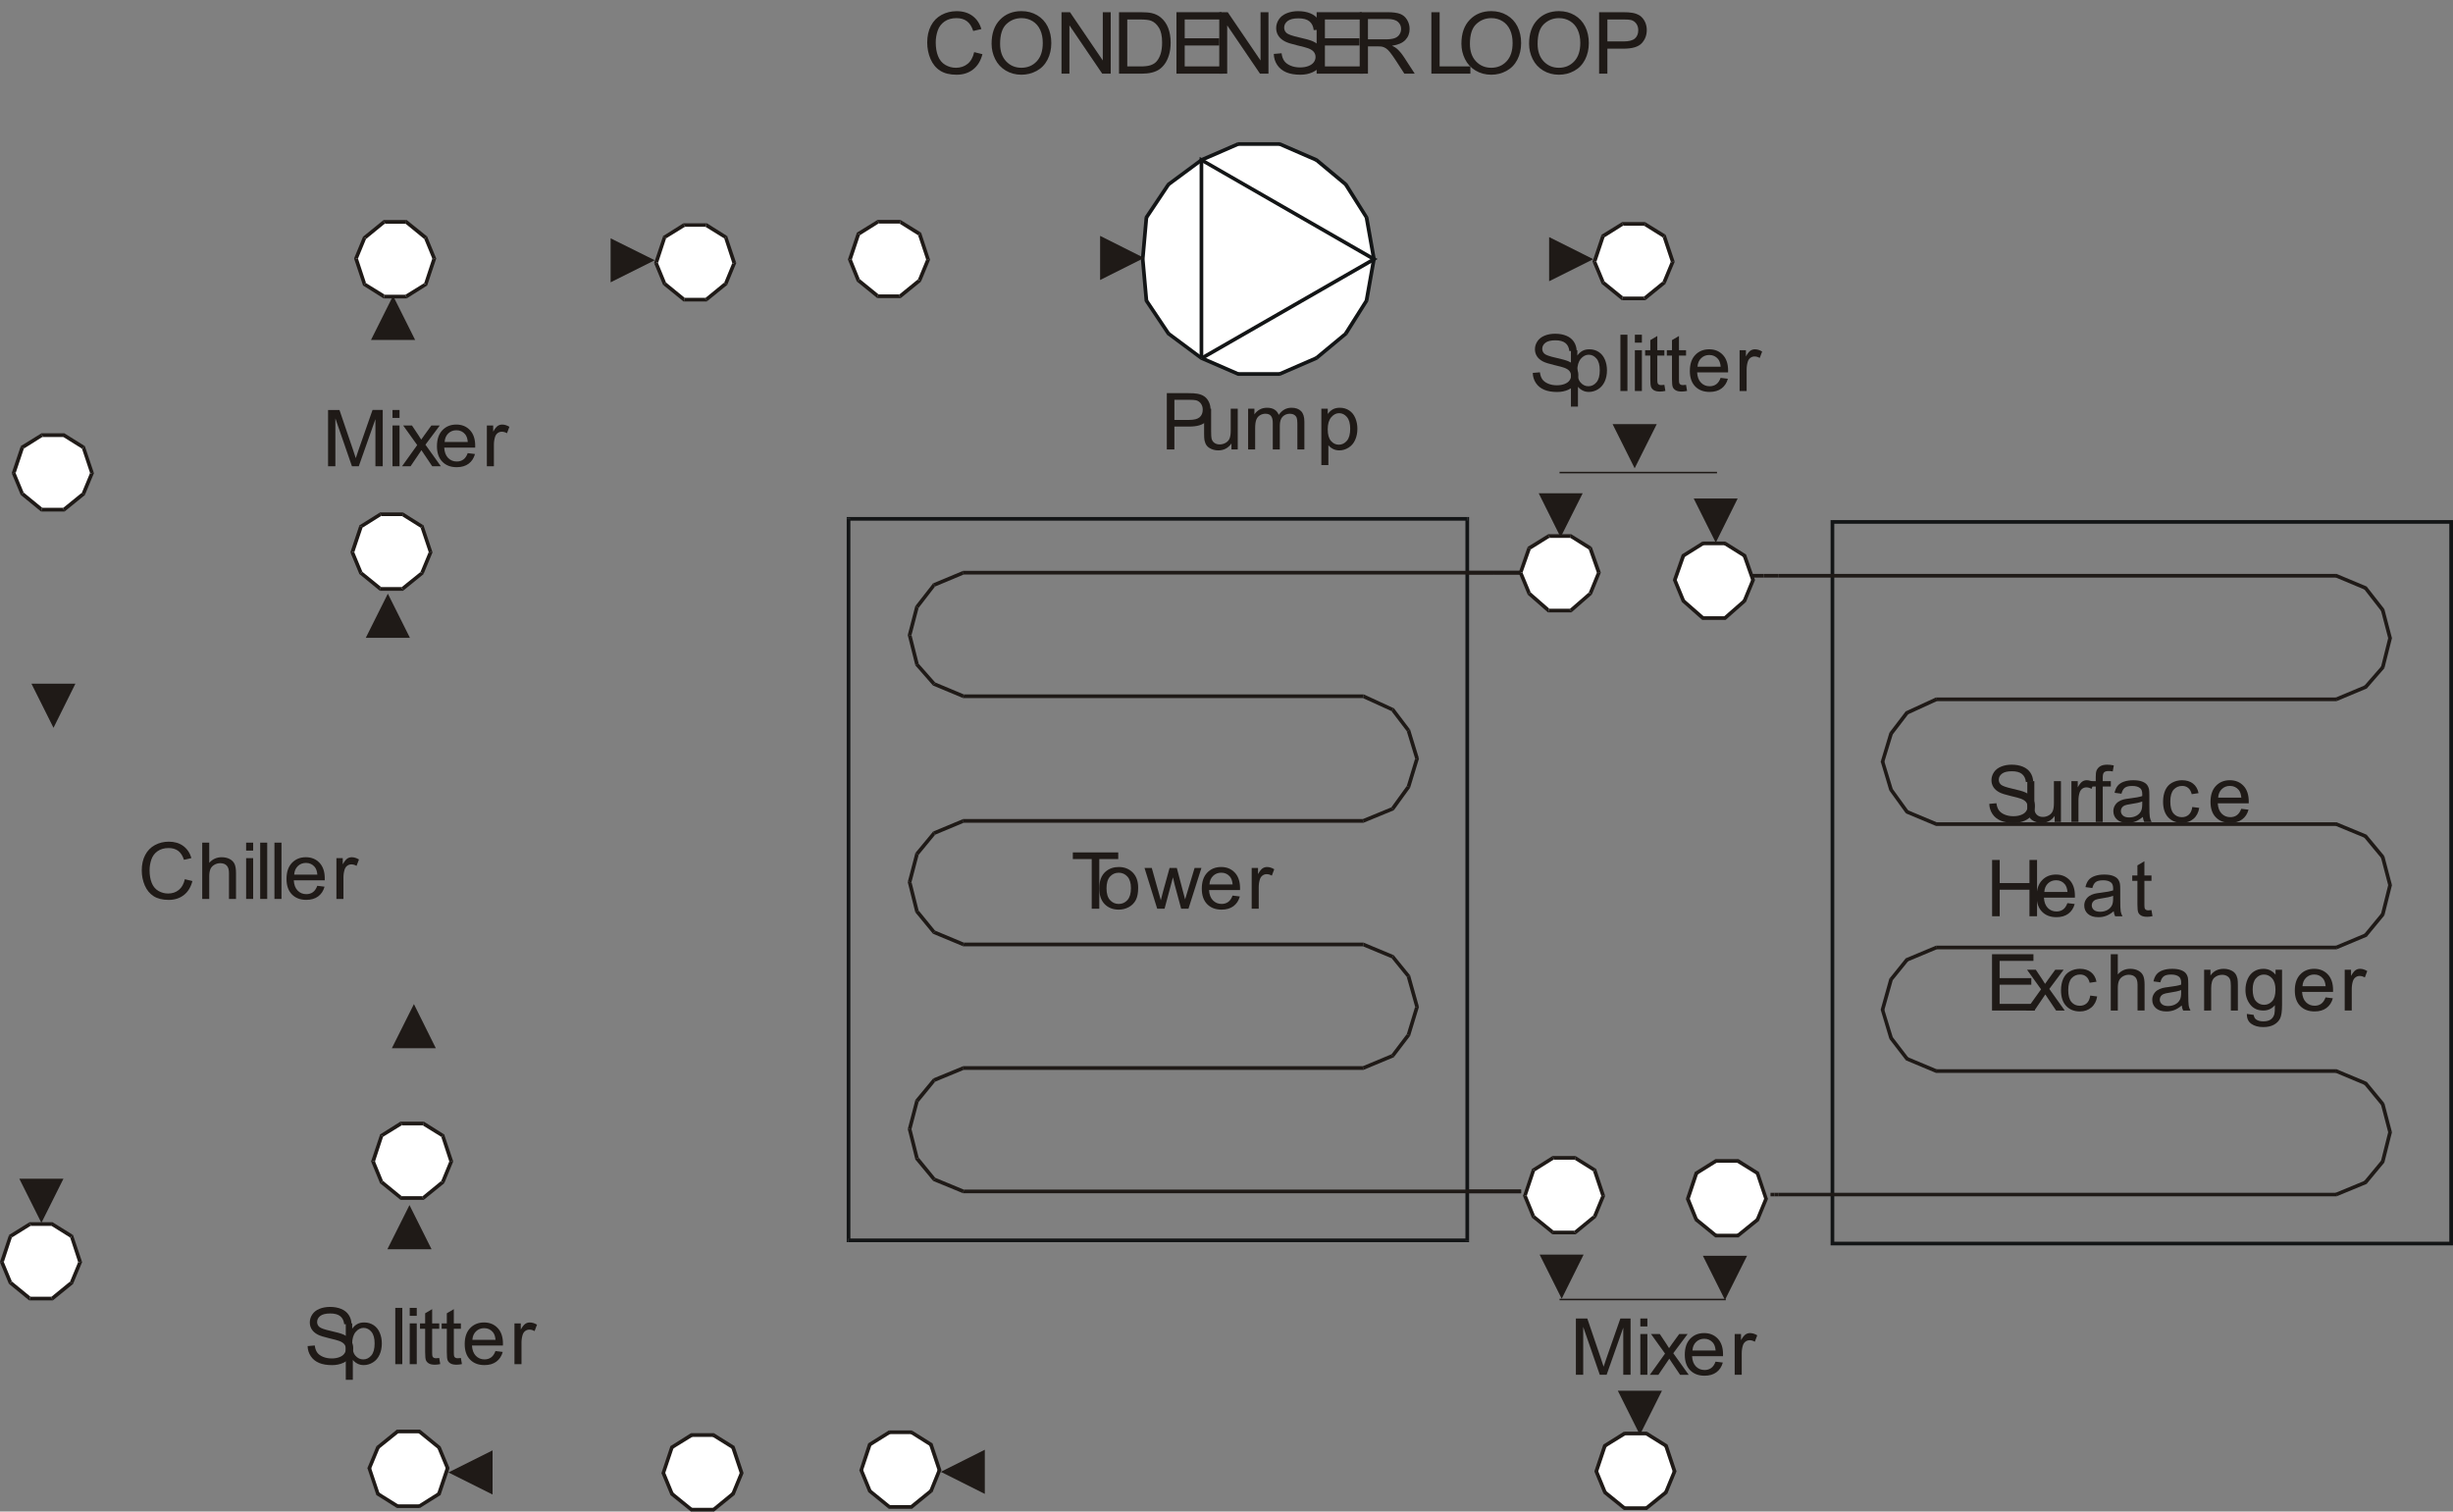 <?xml version="1.0" encoding="utf-8"?>
<!-- Generator: Adobe Illustrator 16.0.0, SVG Export Plug-In . SVG Version: 6.00 Build 0)  -->
<!DOCTYPE svg PUBLIC "-//W3C//DTD SVG 1.1//EN" "http://www.w3.org/Graphics/SVG/1.1/DTD/svg11.dtd">
<svg version="1.1" id="Layer_1" xmlns="http://www.w3.org/2000/svg" xmlns:xlink="http://www.w3.org/1999/xlink" x="0px" y="0px"
	 width="342.957px" height="211.333px" viewBox="0 0 342.957 211.333" enable-background="new 0 0 342.957 211.333"
	 xml:space="preserve">
<rect x="0" y="0" width="342.957" height="211.333" fill="#808080" stroke="none"/>
<g>
	<polygon fill="#131516" points="342.7,174.123 342.957,173.865 342.957,72.974 342.442,72.974 342.442,173.865 342.7,174.123 
		342.7,174.123 342.957,174.123 342.957,173.865 	"/>
	<polygon fill="#131516" points="255.938,173.865 256.194,174.123 342.7,174.123 342.7,173.608 256.194,173.608 255.938,173.865 
		255.938,173.865 255.938,174.123 256.194,174.123 	"/>
	<polygon fill="#131516" points="256.194,72.716 255.938,72.974 255.938,173.865 256.452,173.865 256.452,72.974 256.194,72.716 
		256.194,72.716 255.938,72.716 255.938,72.974 	"/>
	<polygon fill="#131516" points="342.957,72.974 342.7,72.716 256.194,72.716 256.194,73.23 342.7,73.23 342.957,72.974 
		342.957,72.974 342.957,72.716 342.7,72.716 	"/>
	<polygon fill="#1F1A17" points="326.732,167.242 326.625,166.771 248.671,166.771 248.671,167.264 326.625,167.264 
		326.732,167.242 326.625,167.264 326.689,167.264 326.732,167.242 	"/>
	<polygon fill="#1F1A17" points="330.933,165.463 330.633,165.077 326.539,166.771 326.732,167.242 330.826,165.549 
		330.933,165.463 330.826,165.549 330.891,165.527 330.933,165.463 	"/>
	<polygon fill="#1F1A17" points="333.376,162.462 332.927,162.248 330.525,165.142 330.933,165.463 333.334,162.569 
		333.376,162.462 333.334,162.569 333.355,162.526 333.376,162.462 	"/>
	<polygon fill="#1F1A17" points="334.405,158.239 333.912,158.239 332.884,162.334 333.376,162.462 334.405,158.368 
		334.405,158.239 334.405,158.368 334.427,158.304 334.405,158.239 	"/>
	<polygon fill="#1F1A17" points="333.334,154.21 332.884,154.425 333.912,158.368 334.405,158.239 333.376,154.296 333.334,154.21 
		333.376,154.296 333.355,154.253 333.334,154.21 	"/>
	<polygon fill="#1F1A17" points="330.826,151.23 330.525,151.616 332.927,154.531 333.334,154.21 330.933,151.295 330.826,151.23 
		330.933,151.295 330.891,151.252 330.826,151.23 	"/>
	<polygon fill="#1F1A17" points="326.625,149.494 326.539,149.987 330.633,151.702 330.826,151.23 326.732,149.516 326.625,149.494 
		326.732,149.516 326.689,149.494 326.625,149.494 	"/>
	<polygon fill="#1F1A17" points="270.619,149.987 270.727,150.009 326.625,150.009 326.625,149.494 270.727,149.494 
		270.619,149.987 270.619,149.987 270.684,150.009 270.727,150.009 	"/>
	<polygon fill="#1F1A17" points="266.418,148.187 266.525,148.272 270.619,149.987 270.813,149.516 266.718,147.801 
		266.418,148.187 266.418,148.187 266.461,148.251 266.525,148.272 	"/>
	<polygon fill="#1F1A17" points="264.146,145.208 264.189,145.293 266.418,148.187 266.825,147.887 264.597,144.972 
		264.146,145.208 264.146,145.208 264.168,145.25 264.189,145.293 	"/>
	<polygon fill="#1F1A17" points="262.946,141.135 262.968,141.264 264.146,145.208 264.64,145.058 263.438,141.135 262.946,141.135 
		262.946,141.135 262.946,141.199 262.968,141.264 	"/>
	<polygon fill="#1F1A17" points="264.211,136.763 264.146,136.848 262.946,141.135 263.438,141.264 264.64,136.998 264.211,136.763 
		264.211,136.763 264.168,136.806 264.146,136.848 	"/>
	<polygon fill="#1F1A17" points="266.525,133.954 266.418,134.019 264.211,136.763 264.597,137.084 266.825,134.34 266.525,133.954 
		266.525,133.954 266.461,133.976 266.418,134.019 	"/>
	<polygon fill="#1F1A17" points="270.727,132.219 270.619,132.24 266.525,133.954 266.718,134.426 270.813,132.711 270.727,132.219 
		270.727,132.219 270.684,132.219 270.619,132.24 	"/>
	<polygon fill="#1F1A17" points="326.732,132.711 326.625,132.219 270.727,132.219 270.727,132.732 326.625,132.732 
		326.732,132.711 326.625,132.732 326.689,132.732 326.732,132.711 	"/>
	<polygon fill="#1F1A17" points="330.933,130.933 330.633,130.525 326.539,132.24 326.732,132.711 330.826,130.996 330.933,130.933 
		330.826,130.996 330.891,130.975 330.933,130.933 	"/>
	<polygon fill="#1F1A17" points="333.376,127.932 332.927,127.695 330.525,130.61 330.933,130.933 333.334,128.018 333.376,127.932 
		333.334,128.018 333.355,127.975 333.376,127.932 	"/>
	<polygon fill="#1F1A17" points="334.405,123.688 333.912,123.688 332.884,127.803 333.376,127.932 334.405,123.816 
		334.405,123.688 334.405,123.816 334.427,123.752 334.405,123.688 	"/>
	<polygon fill="#1F1A17" points="333.334,119.658 332.884,119.894 333.912,123.816 334.405,123.688 333.376,119.765 
		333.334,119.658 333.376,119.765 333.355,119.7 333.334,119.658 	"/>
	<polygon fill="#1F1A17" points="330.826,116.679 330.525,117.086 332.927,119.979 333.334,119.658 330.933,116.764 
		330.826,116.679 330.933,116.764 330.891,116.7 330.826,116.679 	"/>
	<polygon fill="#1F1A17" points="326.625,114.964 326.539,115.457 330.633,117.15 330.826,116.679 326.732,114.985 326.625,114.964 
		326.732,114.985 326.689,114.964 326.625,114.964 	"/>
	<polygon fill="#1F1A17" points="270.619,115.457 270.727,115.479 326.625,115.479 326.625,114.964 270.727,114.964 
		270.619,115.457 270.619,115.457 270.684,115.479 270.727,115.479 	"/>
	<polygon fill="#1F1A17" points="266.418,113.656 266.525,113.742 270.619,115.457 270.813,114.985 266.718,113.271 
		266.418,113.656 266.418,113.656 266.461,113.699 266.525,113.742 	"/>
	<polygon fill="#1F1A17" points="264.146,110.505 264.189,110.569 266.418,113.656 266.825,113.356 264.597,110.27 264.146,110.505 
		264.146,110.505 264.168,110.548 264.189,110.569 	"/>
	<polygon fill="#1F1A17" points="262.968,106.411 262.968,106.562 264.146,110.505 264.64,110.355 263.438,106.411 262.968,106.411 
		262.968,106.411 262.925,106.497 262.968,106.562 	"/>
	<polygon fill="#1F1A17" points="264.189,102.403 264.146,102.489 262.968,106.411 263.438,106.562 264.64,102.639 264.189,102.403 
		264.189,102.403 264.168,102.446 264.146,102.489 	"/>
	<polygon fill="#1F1A17" points="266.525,99.424 266.418,99.488 264.189,102.403 264.597,102.725 266.825,99.81 266.525,99.424 
		266.525,99.424 266.461,99.445 266.418,99.488 	"/>
	<polygon fill="#1F1A17" points="270.727,97.516 270.619,97.537 266.525,99.424 266.718,99.895 270.833,98.009 270.727,97.516 
		270.727,97.516 270.662,97.516 270.619,97.537 	"/>
	<polygon fill="#1F1A17" points="326.732,98.009 326.625,97.516 270.727,97.516 270.727,98.03 326.625,98.03 326.732,98.009 
		326.625,98.03 326.689,98.03 326.732,98.009 	"/>
	<polygon fill="#1F1A17" points="330.933,96.23 330.633,95.823 326.539,97.537 326.732,98.009 330.826,96.294 330.933,96.23 
		330.826,96.294 330.891,96.273 330.933,96.23 	"/>
	<polygon fill="#1F1A17" points="333.376,93.379 332.927,93.165 330.547,95.887 330.933,96.23 333.313,93.486 333.376,93.379 
		333.313,93.486 333.355,93.443 333.376,93.379 	"/>
	<polygon fill="#1F1A17" points="334.405,89.156 333.912,89.156 332.884,93.272 333.376,93.379 334.405,89.285 334.405,89.156 
		334.405,89.285 334.427,89.221 334.405,89.156 	"/>
	<polygon fill="#1F1A17" points="333.334,85.127 332.884,85.363 333.912,89.285 334.405,89.156 333.376,85.234 333.334,85.127 
		333.376,85.234 333.355,85.17 333.334,85.127 	"/>
	<polygon fill="#1F1A17" points="330.826,81.976 330.525,82.362 332.927,85.448 333.334,85.127 330.933,82.062 330.826,81.976 
		330.933,82.062 330.891,81.998 330.826,81.976 	"/>
	<polygon fill="#1F1A17" points="326.625,80.24 326.539,80.733 330.633,82.447 330.826,81.976 326.732,80.261 326.625,80.24 
		326.732,80.261 326.689,80.24 326.625,80.24 	"/>
	<rect x="248.671" y="80.24" fill="#1F1A17" width="77.954" height="0.515"/>
	<polygon fill="#1F1A17" points="248.093,166.771 248.093,167.264 248.671,167.264 248.671,166.771 248.093,166.771 
		248.093,166.771 248.093,167.264 248.093,167.264 248.093,167.264 	"/>
	<rect x="247.535" y="166.771" fill="#1F1A17" width="0.558" height="0.493"/>
	<polygon fill="#1F1A17" points="246.571,80.24 246.571,80.754 248.671,80.754 248.671,80.24 246.571,80.24 246.571,80.24 
		246.571,80.754 246.571,80.754 246.571,80.754 	"/>
	<rect x="244.492" y="80.24" fill="#1F1A17" width="2.079" height="0.515"/>
	<polygon fill-rule="evenodd" clip-rule="evenodd" fill="#FFFFFF" points="245.092,81.119 243.892,84.012 241.17,86.413 
		238.083,86.413 235.361,84.012 234.161,81.119 235.361,77.689 238.083,75.975 241.17,75.975 243.892,77.689 245.092,81.119 	"/>
	<polygon fill="#1F1A17" points="244.063,84.205 244.127,84.12 245.327,81.204 244.856,81.011 243.656,83.927 244.063,84.205 
		244.063,84.205 244.106,84.162 244.127,84.12 	"/>
	<polygon fill="#1F1A17" points="241.17,86.67 241.341,86.606 244.063,84.205 243.741,83.819 240.998,86.22 241.17,86.67 
		241.17,86.67 241.255,86.67 241.341,86.606 	"/>
	<polygon fill="#1F1A17" points="237.912,86.606 238.083,86.67 241.17,86.67 241.17,86.156 238.083,86.156 237.912,86.606 
		237.912,86.606 237.997,86.67 238.083,86.67 	"/>
	<polygon fill="#1F1A17" points="235.125,84.12 235.189,84.205 237.912,86.606 238.255,86.22 235.511,83.819 235.125,84.12 
		235.125,84.12 235.146,84.162 235.189,84.205 	"/>
	<polygon fill="#1F1A17" points="233.903,81.033 233.925,81.204 235.125,84.12 235.597,83.927 234.396,81.011 233.903,81.033 
		233.903,81.033 233.882,81.119 233.925,81.204 	"/>
	<polygon fill="#1F1A17" points="235.211,77.475 235.104,77.604 233.903,81.033 234.396,81.183 235.597,77.775 235.211,77.475 
		235.211,77.475 235.146,77.518 235.104,77.604 	"/>
	<polygon fill="#1F1A17" points="238.083,75.717 237.954,75.76 235.211,77.475 235.489,77.903 238.233,76.188 238.083,75.717 
		238.083,75.717 238.019,75.717 237.954,75.76 	"/>
	<polygon fill="#1F1A17" points="241.298,75.76 241.17,75.717 238.083,75.717 238.083,76.231 241.17,76.231 241.298,75.76 
		241.298,75.76 241.233,75.717 241.17,75.717 	"/>
	<polygon fill="#1F1A17" points="244.148,77.604 244.042,77.475 241.298,75.76 241.02,76.188 243.763,77.903 244.148,77.604 
		244.148,77.604 244.106,77.518 244.042,77.475 	"/>
	<polygon fill="#1F1A17" points="245.327,81.204 245.349,81.033 244.148,77.604 243.656,77.775 244.856,81.183 245.327,81.204 
		245.327,81.204 245.37,81.119 245.349,81.033 	"/>
	<polygon fill-rule="evenodd" clip-rule="evenodd" fill="#FFFFFF" points="246.914,167.628 245.714,170.521 242.991,172.751 
		239.905,172.751 237.161,170.521 235.982,167.628 237.161,164.027 239.905,162.313 242.991,162.313 245.714,164.027 
		246.914,167.628 	"/>
	<polygon fill="#1F1A17" points="245.885,170.736 245.949,170.629 247.149,167.714 246.678,167.521 245.478,170.436 
		245.885,170.736 245.885,170.736 245.928,170.693 245.949,170.629 	"/>
	<polygon fill="#1F1A17" points="242.991,173.008 243.142,172.943 245.885,170.736 245.563,170.329 242.82,172.558 242.991,173.008 
		242.991,173.008 243.077,173.008 243.142,172.943 	"/>
	<polygon fill="#1F1A17" points="239.733,172.943 239.905,173.008 242.991,173.008 242.991,172.493 239.905,172.493 
		239.733,172.943 239.733,172.943 239.819,173.008 239.905,173.008 	"/>
	<polygon fill="#1F1A17" points="236.926,170.629 237.012,170.736 239.733,172.943 240.055,172.558 237.333,170.329 
		236.926,170.629 236.926,170.629 236.947,170.693 237.012,170.736 	"/>
	<polygon fill="#1F1A17" points="235.726,167.542 235.726,167.714 236.926,170.629 237.397,170.436 236.219,167.521 
		235.726,167.542 235.726,167.542 235.704,167.628 235.726,167.714 	"/>
	<polygon fill="#1F1A17" points="237.033,163.813 236.926,163.941 235.726,167.542 236.219,167.692 237.419,164.112 
		237.033,163.813 237.033,163.813 236.947,163.855 236.926,163.941 	"/>
	<polygon fill="#1F1A17" points="239.905,162.055 239.776,162.098 237.033,163.813 237.312,164.241 240.033,162.548 
		239.905,162.055 239.905,162.055 239.841,162.055 239.776,162.098 	"/>
	<polygon fill="#1F1A17" points="243.12,162.098 242.991,162.055 239.905,162.055 239.905,162.569 242.991,162.569 243.12,162.098 
		243.12,162.098 243.056,162.055 242.991,162.055 	"/>
	<polygon fill="#1F1A17" points="245.949,163.941 245.842,163.813 243.12,162.098 242.842,162.548 245.585,164.241 245.949,163.941 
		245.949,163.941 245.928,163.855 245.842,163.813 	"/>
	<polygon fill="#1F1A17" points="247.149,167.714 247.149,167.542 245.949,163.941 245.478,164.112 246.678,167.692 
		247.149,167.714 247.149,167.714 247.192,167.628 247.149,167.542 	"/>
	<g>
		<path fill="#1F1A17" d="M278.125,112.389l1-0.085c0.047,0.394,0.157,0.716,0.33,0.969c0.173,0.252,0.441,0.456,0.806,0.612
			c0.364,0.155,0.774,0.233,1.229,0.233c0.404,0,0.762-0.06,1.071-0.178s0.54-0.279,0.691-0.485c0.15-0.206,0.227-0.431,0.227-0.674
			c0-0.247-0.073-0.463-0.219-0.647c-0.146-0.184-0.386-0.339-0.722-0.464c-0.215-0.083-0.689-0.211-1.426-0.384
			c-0.735-0.174-1.251-0.338-1.546-0.491c-0.383-0.197-0.668-0.441-0.855-0.733s-0.281-0.618-0.281-0.979
			c0-0.397,0.115-0.769,0.345-1.114s0.564-0.607,1.005-0.787c0.44-0.179,0.931-0.269,1.47-0.269c0.594,0,1.117,0.095,1.571,0.282
			c0.453,0.188,0.802,0.465,1.046,0.83s0.375,0.778,0.394,1.24l-1.017,0.075c-0.055-0.498-0.239-0.874-0.555-1.128
			c-0.314-0.254-0.78-0.381-1.396-0.381c-0.642,0-1.108,0.115-1.401,0.346c-0.294,0.231-0.44,0.51-0.44,0.835
			c0,0.283,0.104,0.516,0.312,0.698c0.204,0.183,0.737,0.37,1.599,0.562s1.452,0.358,1.772,0.502
			c0.467,0.211,0.811,0.479,1.033,0.803c0.222,0.323,0.333,0.696,0.333,1.119c0,0.419-0.122,0.813-0.366,1.184
			c-0.244,0.371-0.595,0.659-1.052,0.864c-0.457,0.206-0.972,0.309-1.543,0.309c-0.726,0-1.333-0.104-1.822-0.311
			c-0.49-0.208-0.875-0.521-1.153-0.938S278.14,112.915,278.125,112.389z"/>
		<path fill="#1F1A17" d="M287.265,114.918v-0.838c-0.451,0.645-1.065,0.967-1.841,0.967c-0.343,0-0.662-0.064-0.959-0.193
			s-0.518-0.291-0.661-0.486c-0.144-0.194-0.245-0.434-0.304-0.717c-0.04-0.189-0.06-0.49-0.06-0.901v-3.533h0.983v3.162
			c0,0.505,0.021,0.846,0.061,1.021c0.062,0.254,0.192,0.454,0.393,0.599c0.201,0.146,0.448,0.218,0.743,0.218
			s0.572-0.074,0.831-0.223s0.441-0.352,0.549-0.607s0.161-0.627,0.161-1.113v-3.056h0.983v5.702H287.265z"/>
		<path fill="#1F1A17" d="M289.607,114.918v-5.702h0.886v0.864c0.226-0.404,0.434-0.671,0.625-0.8s0.401-0.193,0.631-0.193
			c0.332,0,0.669,0.104,1.011,0.312l-0.338,0.896c-0.241-0.14-0.481-0.209-0.722-0.209c-0.215,0-0.408,0.063-0.579,0.19
			s-0.293,0.304-0.366,0.529c-0.109,0.343-0.164,0.719-0.164,1.127v2.985H289.607z"/>
		<path fill="#1F1A17" d="M293.009,114.918v-4.95h-0.869v-0.752h0.869v-0.606c0-0.383,0.034-0.668,0.104-0.854
			c0.095-0.251,0.262-0.454,0.5-0.609c0.238-0.156,0.573-0.234,1.003-0.234c0.276,0,0.583,0.033,0.918,0.098l-0.147,0.843
			c-0.204-0.036-0.397-0.054-0.579-0.054c-0.299,0-0.511,0.063-0.634,0.188c-0.124,0.126-0.187,0.36-0.187,0.703v0.526h1.132v0.752
			h-1.132v4.95H293.009z"/>
		<path fill="#1F1A17" d="M299.592,114.215c-0.364,0.304-0.715,0.519-1.052,0.645c-0.337,0.125-0.699,0.188-1.085,0.188
			c-0.638,0-1.127-0.153-1.47-0.459c-0.343-0.307-0.514-0.697-0.514-1.173c0-0.279,0.064-0.534,0.194-0.766
			c0.129-0.23,0.298-0.416,0.508-0.556c0.209-0.14,0.445-0.245,0.708-0.316c0.192-0.051,0.484-0.099,0.874-0.146
			c0.794-0.093,1.379-0.204,1.754-0.333c0.003-0.132,0.005-0.216,0.005-0.252c0-0.394-0.093-0.671-0.278-0.832
			c-0.251-0.219-0.625-0.328-1.12-0.328c-0.463,0-0.804,0.08-1.024,0.239s-0.384,0.441-0.489,0.846l-0.962-0.129
			c0.088-0.404,0.231-0.731,0.432-0.979c0.201-0.249,0.49-0.44,0.869-0.575c0.379-0.134,0.817-0.201,1.316-0.201
			c0.496,0,0.898,0.058,1.208,0.172c0.31,0.115,0.537,0.259,0.683,0.433s0.248,0.393,0.307,0.657
			c0.032,0.165,0.049,0.462,0.049,0.892v1.288c0,0.898,0.021,1.467,0.063,1.705s0.125,0.466,0.249,0.685h-1.027
			C299.687,114.718,299.62,114.483,299.592,114.215z M299.51,112.057c-0.357,0.143-0.893,0.265-1.606,0.364
			c-0.404,0.058-0.69,0.122-0.858,0.193c-0.167,0.072-0.297,0.177-0.388,0.314s-0.137,0.291-0.137,0.459
			c0,0.258,0.1,0.473,0.298,0.645s0.489,0.258,0.872,0.258c0.378,0,0.716-0.082,1.011-0.244c0.295-0.163,0.512-0.386,0.649-0.669
			c0.106-0.218,0.159-0.54,0.159-0.967V112.057z"/>
		<path fill="#1F1A17" d="M306.509,112.829l0.967,0.124c-0.105,0.655-0.376,1.168-0.812,1.538s-0.97,0.556-1.604,0.556
			c-0.794,0-1.433-0.255-1.915-0.766c-0.482-0.51-0.724-1.24-0.724-2.192c0-0.616,0.104-1.154,0.312-1.616
			c0.207-0.462,0.523-0.809,0.947-1.039c0.425-0.231,0.887-0.347,1.386-0.347c0.63,0,1.146,0.157,1.546,0.47
			c0.4,0.313,0.657,0.758,0.771,1.335l-0.956,0.145c-0.092-0.383-0.253-0.671-0.483-0.864c-0.231-0.193-0.512-0.29-0.839-0.29
			c-0.496,0-0.898,0.175-1.208,0.523s-0.464,0.901-0.464,1.656c0,0.766,0.149,1.322,0.447,1.67c0.299,0.348,0.688,0.521,1.17,0.521
			c0.386,0,0.708-0.116,0.967-0.349S306.439,113.313,306.509,112.829z"/>
		<path fill="#1F1A17" d="M313.353,113.082l1.017,0.123c-0.161,0.584-0.458,1.036-0.891,1.358c-0.434,0.322-0.987,0.483-1.661,0.483
			c-0.849,0-1.522-0.257-2.02-0.771s-0.745-1.234-0.745-2.161c0-0.959,0.251-1.704,0.754-2.233c0.502-0.529,1.154-0.795,1.956-0.795
			c0.775,0,1.409,0.26,1.901,0.778c0.491,0.52,0.737,1.25,0.737,2.191c0,0.057-0.002,0.143-0.005,0.258h-4.328
			c0.037,0.626,0.217,1.105,0.541,1.438s0.729,0.499,1.213,0.499c0.361,0,0.669-0.093,0.924-0.279
			C313.001,113.787,313.203,113.49,313.353,113.082z M310.123,111.52h3.24c-0.044-0.479-0.168-0.84-0.371-1.079
			c-0.313-0.372-0.72-0.559-1.219-0.559c-0.452,0-0.831,0.148-1.14,0.445C310.326,110.625,310.156,111.021,310.123,111.52z"/>
	</g>
	<g>
		<path fill="#1F1A17" d="M278.519,128.105v-7.871h1.06v3.232h4.163v-3.232h1.061v7.871h-1.061v-3.71h-4.163v3.71H278.519z"/>
		<path fill="#1F1A17" d="M289.048,126.27l1.017,0.123c-0.161,0.584-0.458,1.036-0.891,1.358c-0.434,0.322-0.987,0.483-1.661,0.483
			c-0.849,0-1.522-0.257-2.02-0.771s-0.745-1.234-0.745-2.161c0-0.959,0.251-1.704,0.754-2.233c0.502-0.529,1.154-0.795,1.956-0.795
			c0.775,0,1.409,0.26,1.901,0.778c0.491,0.52,0.737,1.25,0.737,2.191c0,0.057-0.002,0.143-0.005,0.258h-4.328
			c0.037,0.626,0.217,1.105,0.541,1.438s0.729,0.499,1.213,0.499c0.361,0,0.669-0.093,0.924-0.279
			C288.696,126.975,288.898,126.678,289.048,126.27z M285.818,124.707h3.24c-0.044-0.479-0.168-0.84-0.371-1.079
			c-0.313-0.372-0.72-0.559-1.219-0.559c-0.452,0-0.831,0.148-1.14,0.445C286.021,123.813,285.852,124.209,285.818,124.707z"/>
		<path fill="#1F1A17" d="M295.522,127.402c-0.364,0.304-0.715,0.519-1.052,0.645c-0.337,0.125-0.699,0.188-1.085,0.188
			c-0.638,0-1.127-0.153-1.47-0.459c-0.343-0.307-0.514-0.697-0.514-1.173c0-0.279,0.064-0.534,0.194-0.766
			c0.129-0.23,0.298-0.416,0.508-0.556c0.209-0.14,0.445-0.245,0.708-0.316c0.192-0.051,0.484-0.099,0.874-0.146
			c0.794-0.093,1.379-0.204,1.754-0.333c0.003-0.132,0.005-0.216,0.005-0.252c0-0.394-0.093-0.671-0.278-0.832
			c-0.251-0.219-0.625-0.328-1.12-0.328c-0.463,0-0.804,0.08-1.024,0.239s-0.384,0.441-0.489,0.846l-0.962-0.129
			c0.088-0.404,0.231-0.731,0.432-0.979c0.201-0.249,0.49-0.44,0.869-0.575c0.379-0.134,0.817-0.201,1.316-0.201
			c0.496,0,0.898,0.058,1.208,0.172c0.31,0.115,0.537,0.259,0.683,0.433s0.248,0.393,0.307,0.657
			c0.032,0.165,0.049,0.462,0.049,0.892v1.288c0,0.898,0.021,1.467,0.063,1.705s0.125,0.466,0.249,0.685h-1.027
			C295.617,127.905,295.551,127.671,295.522,127.402z M295.44,125.244c-0.357,0.143-0.893,0.265-1.606,0.364
			c-0.404,0.058-0.69,0.122-0.858,0.193c-0.167,0.072-0.297,0.177-0.388,0.314s-0.137,0.291-0.137,0.459
			c0,0.258,0.1,0.473,0.298,0.645s0.489,0.258,0.872,0.258c0.378,0,0.716-0.082,1.011-0.244c0.295-0.163,0.512-0.386,0.649-0.669
			c0.106-0.218,0.159-0.54,0.159-0.967V125.244z"/>
		<path fill="#1F1A17" d="M300.8,127.241l0.143,0.854c-0.277,0.058-0.524,0.086-0.743,0.086c-0.357,0-0.634-0.056-0.831-0.166
			c-0.196-0.111-0.335-0.257-0.415-0.438c-0.08-0.181-0.12-0.561-0.12-1.141v-3.28h-0.722v-0.752h0.722v-1.412l0.978-0.58v1.992
			h0.989v0.752h-0.989v3.334c0,0.275,0.018,0.453,0.053,0.531c0.034,0.079,0.091,0.142,0.169,0.188s0.19,0.069,0.336,0.069
			C300.478,127.278,300.621,127.267,300.8,127.241z"/>
	</g>
	<g>
		<path fill="#1F1A17" d="M278.507,141.285v-7.871h5.792v0.929h-4.731v2.411h4.431v0.923h-4.431v2.68h4.917v0.929H278.507z"/>
		<path fill="#1F1A17" d="M283.243,141.285l2.12-2.964l-1.962-2.738h1.229l0.891,1.337c0.168,0.254,0.303,0.467,0.404,0.639
			c0.16-0.235,0.308-0.445,0.442-0.628l0.979-1.348h1.175l-2.006,2.685l2.158,3.018h-1.207l-1.191-1.771l-0.316-0.479l-1.524,2.25
			H283.243z"/>
		<path fill="#1F1A17" d="M292.24,139.196l0.967,0.124c-0.105,0.655-0.376,1.168-0.812,1.538s-0.97,0.556-1.604,0.556
			c-0.794,0-1.433-0.255-1.915-0.766c-0.482-0.51-0.724-1.24-0.724-2.192c0-0.616,0.104-1.154,0.312-1.616
			c0.207-0.462,0.523-0.809,0.947-1.039c0.425-0.231,0.887-0.347,1.386-0.347c0.63,0,1.146,0.157,1.546,0.47
			c0.4,0.313,0.657,0.758,0.771,1.335l-0.956,0.145c-0.092-0.383-0.253-0.671-0.483-0.864c-0.231-0.193-0.512-0.29-0.839-0.29
			c-0.496,0-0.898,0.175-1.208,0.523s-0.464,0.901-0.464,1.656c0,0.766,0.149,1.322,0.447,1.67c0.299,0.348,0.688,0.521,1.17,0.521
			c0.386,0,0.708-0.116,0.967-0.349S292.171,139.68,292.24,139.196z"/>
		<path fill="#1F1A17" d="M295.11,141.285v-7.871h0.983v2.824c0.459-0.522,1.038-0.784,1.738-0.784c0.43,0,0.803,0.083,1.12,0.25
			c0.316,0.166,0.543,0.396,0.68,0.689c0.137,0.294,0.205,0.72,0.205,1.278v3.613h-0.983v-3.613c0-0.483-0.106-0.835-0.319-1.055
			c-0.214-0.221-0.515-0.331-0.904-0.331c-0.292,0-0.565,0.075-0.822,0.224s-0.44,0.35-0.55,0.604s-0.164,0.605-0.164,1.053v3.119
			H295.11z"/>
		<path fill="#1F1A17" d="M305.031,140.582c-0.364,0.304-0.715,0.519-1.052,0.645c-0.337,0.125-0.699,0.188-1.085,0.188
			c-0.638,0-1.127-0.153-1.47-0.459c-0.343-0.307-0.514-0.697-0.514-1.173c0-0.279,0.064-0.534,0.194-0.766
			c0.129-0.23,0.298-0.416,0.508-0.556c0.209-0.14,0.445-0.245,0.708-0.316c0.192-0.051,0.484-0.099,0.874-0.146
			c0.794-0.093,1.379-0.204,1.754-0.333c0.003-0.132,0.005-0.216,0.005-0.252c0-0.394-0.093-0.671-0.278-0.832
			c-0.251-0.219-0.625-0.328-1.12-0.328c-0.463,0-0.804,0.08-1.024,0.239s-0.384,0.441-0.489,0.846l-0.962-0.129
			c0.088-0.404,0.231-0.731,0.432-0.979c0.201-0.249,0.49-0.44,0.869-0.575c0.379-0.134,0.817-0.201,1.316-0.201
			c0.496,0,0.898,0.058,1.208,0.172c0.31,0.115,0.537,0.259,0.683,0.433s0.248,0.393,0.307,0.657
			c0.032,0.165,0.049,0.462,0.049,0.892v1.288c0,0.898,0.021,1.467,0.063,1.705s0.125,0.466,0.249,0.685h-1.027
			C305.126,141.085,305.06,140.851,305.031,140.582z M304.949,138.424c-0.357,0.143-0.893,0.265-1.606,0.364
			c-0.404,0.058-0.69,0.122-0.858,0.193c-0.167,0.072-0.297,0.177-0.388,0.314s-0.137,0.291-0.137,0.459
			c0,0.258,0.1,0.473,0.298,0.645s0.489,0.258,0.872,0.258c0.378,0,0.716-0.082,1.011-0.244c0.295-0.163,0.512-0.386,0.649-0.669
			c0.106-0.218,0.159-0.54,0.159-0.967V138.424z"/>
		<path fill="#1F1A17" d="M308.162,141.285v-5.702h0.886v0.811c0.426-0.626,1.041-0.939,1.847-0.939c0.35,0,0.671,0.062,0.964,0.186
			c0.294,0.123,0.513,0.285,0.659,0.485c0.146,0.201,0.247,0.439,0.306,0.715c0.036,0.179,0.055,0.492,0.055,0.939v3.506h-0.983
			v-3.469c0-0.394-0.038-0.688-0.115-0.883c-0.076-0.195-0.212-0.351-0.407-0.467c-0.194-0.116-0.423-0.175-0.686-0.175
			c-0.419,0-0.78,0.131-1.084,0.392c-0.305,0.262-0.457,0.757-0.457,1.487v3.114H308.162z"/>
		<path fill="#1F1A17" d="M314.138,141.758l0.956,0.14c0.04,0.29,0.151,0.501,0.333,0.634c0.244,0.179,0.577,0.268,1,0.268
			c0.455,0,0.807-0.089,1.055-0.268c0.247-0.18,0.415-0.43,0.503-0.752c0.051-0.197,0.074-0.61,0.07-1.24
			c-0.43,0.497-0.965,0.746-1.606,0.746c-0.797,0-1.415-0.283-1.852-0.849c-0.438-0.565-0.656-1.243-0.656-2.034
			c0-0.544,0.101-1.047,0.301-1.507c0.2-0.459,0.491-0.814,0.871-1.065c0.381-0.25,0.828-0.376,1.342-0.376
			c0.685,0,1.249,0.272,1.693,0.816v-0.688h0.907v4.929c0,0.888-0.092,1.517-0.275,1.888c-0.185,0.37-0.476,0.663-0.875,0.878
			c-0.398,0.215-0.89,0.322-1.472,0.322c-0.692,0-1.252-0.153-1.678-0.459C314.329,142.834,314.123,142.373,314.138,141.758z
			 M314.951,138.332c0,0.748,0.151,1.294,0.454,1.638c0.302,0.344,0.681,0.516,1.136,0.516c0.452,0,0.831-0.171,1.137-0.513
			c0.307-0.342,0.459-0.878,0.459-1.608c0-0.698-0.157-1.224-0.473-1.578c-0.314-0.354-0.694-0.532-1.139-0.532
			c-0.438,0-0.809,0.175-1.115,0.523C315.104,137.127,314.951,137.645,314.951,138.332z"/>
		<path fill="#1F1A17" d="M325.141,139.449l1.017,0.123c-0.161,0.584-0.458,1.036-0.891,1.358c-0.434,0.322-0.987,0.483-1.661,0.483
			c-0.849,0-1.522-0.257-2.02-0.771s-0.745-1.234-0.745-2.161c0-0.959,0.251-1.704,0.754-2.233c0.502-0.529,1.154-0.795,1.956-0.795
			c0.775,0,1.409,0.26,1.901,0.778c0.491,0.52,0.737,1.25,0.737,2.191c0,0.057-0.002,0.143-0.005,0.258h-4.328
			c0.037,0.626,0.217,1.105,0.541,1.438s0.729,0.499,1.213,0.499c0.361,0,0.669-0.093,0.924-0.279
			C324.789,140.154,324.991,139.857,325.141,139.449z M321.911,137.887h3.24c-0.044-0.479-0.168-0.84-0.371-1.079
			c-0.313-0.372-0.72-0.559-1.219-0.559c-0.452,0-0.831,0.148-1.14,0.445C322.114,136.992,321.944,137.389,321.911,137.887z"/>
		<path fill="#1F1A17" d="M327.816,141.285v-5.702h0.886v0.864c0.226-0.404,0.434-0.671,0.625-0.8s0.401-0.193,0.631-0.193
			c0.332,0,0.669,0.104,1.011,0.312l-0.338,0.896c-0.241-0.14-0.481-0.209-0.722-0.209c-0.215,0-0.408,0.063-0.579,0.19
			s-0.293,0.304-0.366,0.529c-0.109,0.343-0.164,0.719-0.164,1.127v2.985H327.816z"/>
	</g>
	<polygon fill-rule="evenodd" clip-rule="evenodd" fill="#FFFFFF" points="159.765,36.213 160.279,42.022 163.366,46.652 
		167.974,50.06 173.118,52.289 178.927,52.289 184.05,50.06 188.144,46.652 191.058,42.022 192.087,36.213 191.058,30.405 
		188.144,25.796 184.05,22.367 178.927,20.138 173.118,20.138 167.974,22.367 163.366,25.796 160.279,30.405 159.765,36.213 	"/>
	<polygon fill="#131516" points="160.065,42.172 160.537,42.001 160.022,36.192 159.508,36.235 160.022,42.043 160.065,42.172 
		160.022,42.043 160.044,42.108 160.065,42.172 	"/>
	<polygon fill="#131516" points="163.216,46.845 163.58,46.502 160.494,41.894 160.065,42.172 163.151,46.781 163.216,46.845 
		163.151,46.781 163.173,46.823 163.216,46.845 	"/>
	<polygon fill="#131516" points="167.867,50.296 168.124,49.867 163.516,46.438 163.216,46.845 167.824,50.274 167.867,50.296 
		167.824,50.274 167.846,50.296 167.867,50.296 	"/>
	<polygon fill="#131516" points="173.118,52.546 173.204,52.054 168.082,49.824 167.867,50.296 173.011,52.525 173.118,52.546 
		173.011,52.525 173.054,52.546 173.118,52.546 	"/>
	<polygon fill="#131516" points="179.013,52.525 178.927,52.032 173.118,52.032 173.118,52.546 178.927,52.546 179.013,52.525 
		178.927,52.546 178.97,52.546 179.013,52.525 	"/>
	<polygon fill="#131516" points="184.221,50.253 183.942,49.824 178.819,52.054 179.013,52.525 184.156,50.296 184.221,50.253 
		184.156,50.296 184.178,50.296 184.221,50.253 	"/>
	<polygon fill="#131516" points="188.379,46.781 187.993,46.459 183.878,49.867 184.221,50.253 188.314,46.845 188.379,46.781 
		188.314,46.845 188.357,46.823 188.379,46.781 	"/>
	<polygon fill="#131516" points="191.315,42.065 190.844,41.894 187.929,46.502 188.379,46.781 191.272,42.172 191.315,42.065 
		191.272,42.172 191.294,42.129 191.315,42.065 	"/>
	<polygon fill="#131516" points="192.344,36.17 191.83,36.17 190.801,41.979 191.315,42.065 192.344,36.256 192.344,36.17 
		192.344,36.256 192.344,36.213 192.344,36.17 	"/>
	<polygon fill="#131516" points="191.272,30.276 190.801,30.448 191.83,36.256 192.344,36.17 191.315,30.362 191.272,30.276 
		191.315,30.362 191.294,30.319 191.272,30.276 	"/>
	<polygon fill="#131516" points="188.314,25.582 187.929,25.925 190.844,30.533 191.272,30.276 188.379,25.646 188.314,25.582 
		188.379,25.646 188.357,25.625 188.314,25.582 	"/>
	<polygon fill="#131516" points="184.156,22.131 183.878,22.56 187.993,25.989 188.314,25.582 184.221,22.174 184.156,22.131 
		184.221,22.174 184.178,22.152 184.156,22.131 	"/>
	<polygon fill="#131516" points="178.927,19.88 178.819,20.374 183.942,22.603 184.156,22.131 179.013,19.902 178.927,19.88 
		179.013,19.902 178.97,19.88 178.927,19.88 	"/>
	<polygon fill="#131516" points="173.011,19.902 173.118,20.395 178.927,20.395 178.927,19.88 173.118,19.88 173.011,19.902 
		173.118,19.88 173.054,19.88 173.011,19.902 	"/>
	<polygon fill="#131516" points="167.824,22.174 168.082,22.603 173.204,20.374 173.011,19.902 167.867,22.131 167.824,22.174 
		167.867,22.131 167.846,22.152 167.824,22.174 	"/>
	<polygon fill="#131516" points="163.151,25.646 163.516,25.989 168.124,22.581 167.824,22.174 163.216,25.582 163.151,25.646 
		163.216,25.582 163.173,25.604 163.151,25.646 	"/>
	<polygon fill="#131516" points="160.022,30.383 160.494,30.555 163.58,25.925 163.151,25.646 160.065,30.255 160.022,30.383 
		160.065,30.255 160.044,30.319 160.022,30.383 	"/>
	<polygon fill="#131516" points="159.508,36.235 160.022,36.235 160.537,30.426 160.022,30.383 159.508,36.192 159.508,36.235 
		159.508,36.192 159.508,36.213 159.508,36.235 	"/>
	<polygon fill="#131516" points="168.103,22.152 167.717,22.367 167.717,50.06 168.231,50.06 168.231,22.367 168.103,22.152 
		168.103,22.152 167.717,21.938 167.717,22.367 	"/>
	<polygon fill="#131516" points="192.216,36.449 192.216,35.999 168.103,22.152 167.846,22.581 191.958,36.449 192.216,36.449 
		192.216,36.449 192.602,36.213 192.216,35.999 	"/>
	
		<rect x="166.127" y="42.888" transform="matrix(-0.867 0.498 -0.498 -0.867 357.637 -9.085)" fill="#131516" width="27.806" height="0.519"/>
	<polygon fill-rule="evenodd" clip-rule="evenodd" fill="#FFFFFF" points="222.93,36.599 224.13,39.514 226.852,41.722 
		229.938,41.722 232.66,39.514 233.86,36.599 232.66,33.02 229.938,31.305 226.852,31.305 224.13,33.02 222.93,36.599 	"/>
	<polygon fill="#1F1A17" points="224.28,39.3 223.895,39.6 222.694,36.707 223.165,36.514 224.366,39.407 224.28,39.3 
		223.958,39.707 223.916,39.665 223.895,39.6 	"/>
	<polygon fill="#1F1A17" points="226.852,41.465 226.702,41.937 223.958,39.707 224.28,39.3 227.023,41.529 226.852,41.465 
		226.852,41.979 226.767,41.979 226.702,41.937 	"/>
	<polygon fill="#1F1A17" points="229.767,41.529 229.938,41.979 226.852,41.979 226.852,41.465 229.938,41.465 229.767,41.529 
		230.089,41.937 230.024,41.979 229.938,41.979 	"/>
	<polygon fill="#1F1A17" points="232.425,39.407 232.832,39.707 230.089,41.937 229.767,41.529 232.511,39.3 232.425,39.407 
		232.896,39.6 232.875,39.665 232.832,39.707 	"/>
	<polygon fill="#1F1A17" points="233.625,36.685 234.097,36.707 232.896,39.6 232.425,39.407 233.625,36.514 233.625,36.685 
		234.118,36.514 234.14,36.621 234.097,36.707 	"/>
	<polygon fill="#1F1A17" points="232.532,33.234 232.918,32.934 234.118,36.514 233.625,36.685 232.425,33.084 232.532,33.234 
		232.811,32.784 232.875,32.848 232.918,32.934 	"/>
	<polygon fill="#1F1A17" points="229.938,31.562 230.067,31.091 232.811,32.784 232.532,33.234 229.788,31.52 229.938,31.562 
		229.938,31.048 230.003,31.048 230.067,31.091 	"/>
	<polygon fill="#1F1A17" points="226.98,31.52 226.852,31.048 229.938,31.048 229.938,31.562 226.852,31.562 226.98,31.52 
		226.724,31.091 226.788,31.048 226.852,31.048 	"/>
	<polygon fill="#1F1A17" points="224.366,33.084 223.979,32.784 226.724,31.091 226.98,31.52 224.259,33.234 224.366,33.084 
		223.873,32.934 223.916,32.848 223.979,32.784 	"/>
	<polygon fill="#1F1A17" points="223.165,36.514 222.673,36.514 223.873,32.934 224.366,33.084 223.165,36.685 223.165,36.514 
		222.694,36.707 222.651,36.621 222.673,36.514 	"/>
	<polygon fill-rule="evenodd" clip-rule="evenodd" fill="#FFFFFF" points="234.118,205.738 232.918,208.632 230.195,210.861 
		227.109,210.861 224.387,208.632 223.187,205.738 224.387,202.138 227.109,200.423 230.195,200.423 232.918,202.138 
		234.118,205.738 	"/>
	<polygon fill="#1F1A17" points="233.089,208.847 233.153,208.739 234.354,205.824 233.882,205.631 232.682,208.546 
		233.089,208.847 233.089,208.847 233.132,208.804 233.153,208.739 	"/>
	<polygon fill="#1F1A17" points="230.195,211.118 230.346,211.054 233.089,208.847 232.768,208.439 230.024,210.668 
		230.195,211.118 230.195,211.118 230.281,211.118 230.346,211.054 	"/>
	<polygon fill="#1F1A17" points="226.959,211.054 227.109,211.118 230.195,211.118 230.195,210.604 227.109,210.604 
		226.959,211.054 226.959,211.054 227.023,211.118 227.109,211.118 	"/>
	<polygon fill="#1F1A17" points="224.151,208.739 224.216,208.847 226.959,211.054 227.28,210.668 224.537,208.439 224.151,208.739 
		224.151,208.739 224.173,208.804 224.216,208.847 	"/>
	<polygon fill="#1F1A17" points="222.93,205.652 222.951,205.824 224.151,208.739 224.623,208.546 223.423,205.631 222.93,205.652 
		222.93,205.652 222.908,205.738 222.951,205.824 	"/>
	<polygon fill="#1F1A17" points="224.237,201.923 224.13,202.052 222.93,205.652 223.423,205.803 224.623,202.224 224.237,201.923 
		224.237,201.923 224.173,201.966 224.13,202.052 	"/>
	<polygon fill="#1F1A17" points="227.109,200.165 226.98,200.208 224.237,201.923 224.516,202.352 227.259,200.658 227.109,200.165 
		227.109,200.165 227.045,200.165 226.98,200.208 	"/>
	<polygon fill="#1F1A17" points="230.324,200.208 230.195,200.165 227.109,200.165 227.109,200.68 230.195,200.68 230.324,200.208 
		230.324,200.208 230.26,200.165 230.195,200.165 	"/>
	<polygon fill="#1F1A17" points="233.175,202.052 233.067,201.923 230.324,200.208 230.067,200.658 232.789,202.352 
		233.175,202.052 233.175,202.052 233.132,201.966 233.067,201.923 	"/>
	<polygon fill="#1F1A17" points="234.354,205.824 234.375,205.652 233.175,202.052 232.682,202.224 233.882,205.803 
		234.354,205.824 234.354,205.824 234.396,205.738 234.375,205.652 	"/>
	<polygon fill-rule="evenodd" clip-rule="evenodd" fill="#FFFFFF" points="118.827,36.299 120.006,39.214 122.75,41.422 
		125.836,41.422 128.558,39.214 129.758,36.299 128.558,32.72 125.836,31.005 122.75,31.005 120.006,32.72 118.827,36.299 	"/>
	<polygon fill="#1F1A17" points="120.177,39 119.77,39.3 118.591,36.406 119.063,36.192 120.242,39.107 120.177,39 119.856,39.407 
		119.813,39.364 119.77,39.3 	"/>
	<polygon fill="#1F1A17" points="122.75,41.165 122.6,41.636 119.856,39.407 120.177,39 122.921,41.229 122.75,41.165 
		122.75,41.679 122.664,41.679 122.6,41.636 	"/>
	<polygon fill="#1F1A17" points="125.665,41.229 125.836,41.679 122.75,41.679 122.75,41.165 125.836,41.165 125.665,41.229 
		125.986,41.636 125.922,41.679 125.836,41.679 	"/>
	<polygon fill="#1F1A17" points="128.322,39.107 128.729,39.407 125.986,41.636 125.665,41.229 128.408,39 128.322,39.107 
		128.794,39.3 128.772,39.364 128.729,39.407 	"/>
	<polygon fill="#1F1A17" points="129.522,36.385 129.994,36.406 128.794,39.3 128.322,39.107 129.522,36.192 129.522,36.385 
		129.994,36.213 130.037,36.299 129.994,36.406 	"/>
	<polygon fill="#1F1A17" points="128.429,32.934 128.815,32.634 129.994,36.213 129.522,36.385 128.322,32.784 128.429,32.934 
		128.708,32.484 128.772,32.548 128.815,32.634 	"/>
	<polygon fill="#1F1A17" points="125.836,31.262 125.964,30.791 128.708,32.484 128.429,32.934 125.686,31.219 125.836,31.262 
		125.836,30.748 125.9,30.748 125.964,30.791 	"/>
	<polygon fill="#1F1A17" points="122.878,31.219 122.75,30.748 125.836,30.748 125.836,31.262 122.75,31.262 122.878,31.219 
		122.621,30.791 122.685,30.748 122.75,30.748 	"/>
	<polygon fill="#1F1A17" points="120.263,32.784 119.877,32.484 122.621,30.791 122.878,31.219 120.156,32.934 120.263,32.784 
		119.77,32.634 119.792,32.548 119.877,32.484 	"/>
	<polygon fill="#1F1A17" points="119.063,36.192 118.57,36.213 119.77,32.634 120.263,32.784 119.063,36.385 119.063,36.192 
		118.591,36.406 118.548,36.299 118.57,36.213 	"/>
	
		<line fill="none" stroke="#25221E" stroke-width="0" stroke-linecap="square" stroke-miterlimit="10" x1="129.694" y1="36.063" x2="159.958" y2="36.063"/>
	<polygon fill-rule="evenodd" clip-rule="evenodd" fill="#1F1A17" points="159.958,36.063 153.807,32.977 153.807,39.15 
		159.958,36.063 159.958,36.063 	"/>
	
		<line fill="none" stroke="#25221E" stroke-width="0" stroke-linecap="square" stroke-miterlimit="10" x1="192.473" y1="36.235" x2="222.758" y2="36.235"/>
	<polygon fill-rule="evenodd" clip-rule="evenodd" fill="#1F1A17" points="222.758,36.235 216.585,33.148 216.585,39.321 
		222.758,36.235 222.758,36.235 	"/>
	<polygon fill-rule="evenodd" clip-rule="evenodd" fill="#FFFFFF" points="131.344,205.567 130.166,208.461 127.422,210.689 
		124.335,210.689 121.613,208.461 120.413,205.567 121.613,201.966 124.335,200.251 127.422,200.251 130.166,201.966 
		131.344,205.567 	"/>
	<polygon fill="#1F1A17" points="130.315,208.653 130.401,208.567 131.58,205.652 131.108,205.46 129.93,208.375 130.315,208.653 
		130.315,208.653 130.38,208.632 130.401,208.567 	"/>
	<polygon fill="#1F1A17" points="127.422,210.947 127.593,210.883 130.315,208.653 129.994,208.268 127.25,210.497 127.422,210.947 
		127.422,210.947 127.508,210.947 127.593,210.883 	"/>
	<polygon fill="#1F1A17" points="124.186,210.883 124.335,210.947 127.422,210.947 127.422,210.433 124.335,210.433 
		124.186,210.883 124.186,210.883 124.25,210.947 124.335,210.947 	"/>
	<polygon fill="#1F1A17" points="121.378,208.567 121.442,208.653 124.186,210.883 124.507,210.497 121.764,208.268 
		121.378,208.567 121.378,208.567 121.399,208.632 121.442,208.653 	"/>
	<polygon fill="#1F1A17" points="120.177,205.481 120.177,205.652 121.378,208.567 121.849,208.375 120.649,205.46 120.177,205.481 
		120.177,205.481 120.135,205.567 120.177,205.652 	"/>
	<polygon fill="#1F1A17" points="121.463,201.752 121.356,201.88 120.177,205.481 120.649,205.631 121.849,202.052 121.463,201.752 
		121.463,201.752 121.399,201.795 121.356,201.88 	"/>
	<polygon fill="#1F1A17" points="124.335,199.994 124.207,200.037 121.463,201.752 121.742,202.181 124.485,200.466 
		124.335,199.994 124.335,199.994 124.271,199.994 124.207,200.037 	"/>
	<polygon fill="#1F1A17" points="127.551,200.037 127.422,199.994 124.335,199.994 124.335,200.509 127.422,200.509 
		127.551,200.037 127.551,200.037 127.486,199.994 127.422,199.994 	"/>
	<polygon fill="#1F1A17" points="130.401,201.88 130.294,201.752 127.551,200.037 127.293,200.466 130.016,202.181 130.401,201.88 
		130.401,201.88 130.38,201.795 130.294,201.752 	"/>
	<polygon fill="#1F1A17" points="131.58,205.652 131.602,205.481 130.401,201.88 129.908,202.052 131.108,205.631 131.58,205.652 
		131.58,205.652 131.623,205.567 131.602,205.481 	"/>
	
		<line fill="none" stroke="#25221E" stroke-width="0" stroke-linecap="square" stroke-miterlimit="10" x1="223.444" y1="205.781" x2="131.537" y2="205.781"/>
	<polygon fill-rule="evenodd" clip-rule="evenodd" fill="#1F1A17" points="131.537,205.781 137.688,208.868 137.688,202.694 
		131.537,205.781 131.537,205.781 	"/>
	
		<line fill="none" stroke="#25221E" stroke-width="0" stroke-linecap="square" stroke-miterlimit="10" x1="228.545" y1="42.001" x2="228.545" y2="65.472"/>
	<polygon fill-rule="evenodd" clip-rule="evenodd" fill="#1F1A17" points="228.545,65.472 231.632,59.298 225.459,59.298 
		228.545,65.472 228.545,65.472 	"/>
	
		<line fill="none" stroke="#25221E" stroke-width="0" stroke-linecap="square" stroke-miterlimit="10" x1="239.884" y1="66.672" x2="239.884" y2="75.867"/>
	<polygon fill-rule="evenodd" clip-rule="evenodd" fill="#1F1A17" points="239.884,75.867 242.948,69.694 236.797,69.694 
		239.884,75.867 239.884,75.867 	"/>
	
		<line fill="none" stroke="#25221E" stroke-width="0" stroke-linecap="square" stroke-miterlimit="10" x1="218.192" y1="65.879" x2="218.192" y2="75.117"/>
	<polygon fill-rule="evenodd" clip-rule="evenodd" fill="#1F1A17" points="218.192,75.117 221.279,68.965 215.128,68.965 
		218.192,75.117 218.192,75.117 	"/>
	<polygon fill-rule="evenodd" clip-rule="evenodd" fill="#FFFFFF" points="91.714,36.771 92.914,39.665 95.658,41.894 
		98.723,41.894 101.466,39.665 102.667,36.771 101.466,33.17 98.723,31.477 95.658,31.477 92.914,33.17 91.714,36.771 	"/>
	<polygon fill="#1F1A17" points="93.085,39.472 92.678,39.771 91.478,36.856 91.95,36.664 93.15,39.579 93.085,39.472 
		92.764,39.879 92.7,39.836 92.678,39.771 	"/>
	<polygon fill="#1F1A17" points="95.658,41.636 95.486,42.086 92.764,39.879 93.085,39.472 95.808,41.701 95.658,41.636 
		95.658,42.151 95.572,42.151 95.486,42.086 	"/>
	<polygon fill="#1F1A17" points="98.572,41.701 98.723,42.151 95.658,42.151 95.658,41.636 98.723,41.636 98.572,41.701 
		98.894,42.086 98.83,42.151 98.723,42.151 	"/>
	<polygon fill="#1F1A17" points="101.23,39.579 101.616,39.879 98.894,42.086 98.572,41.701 101.294,39.472 101.23,39.579 
		101.702,39.771 101.68,39.836 101.616,39.879 	"/>
	<polygon fill="#1F1A17" points="102.409,36.856 102.902,36.856 101.702,39.771 101.23,39.579 102.431,36.664 102.409,36.856 
		102.902,36.685 102.945,36.771 102.902,36.856 	"/>
	<polygon fill="#1F1A17" points="101.337,33.384 101.702,33.105 102.902,36.685 102.409,36.856 101.23,33.255 101.337,33.384 
		101.595,32.956 101.68,32.998 101.702,33.105 	"/>
	<polygon fill="#1F1A17" points="98.723,31.712 98.873,31.241 101.595,32.956 101.337,33.384 98.594,31.691 98.723,31.712 
		98.723,31.219 98.808,31.219 98.873,31.241 	"/>
	<polygon fill="#1F1A17" points="95.786,31.691 95.658,31.219 98.723,31.219 98.723,31.712 95.658,31.712 95.786,31.691 
		95.507,31.241 95.572,31.219 95.658,31.219 	"/>
	<polygon fill="#1F1A17" points="93.15,33.255 92.786,32.956 95.507,31.241 95.786,31.691 93.042,33.384 93.15,33.255 
		92.678,33.105 92.7,32.998 92.786,32.956 	"/>
	<polygon fill="#1F1A17" points="91.95,36.664 91.478,36.685 92.678,33.105 93.15,33.255 91.971,36.856 91.95,36.664 91.478,36.856 
		91.457,36.771 91.478,36.685 	"/>
	<polygon fill-rule="evenodd" clip-rule="evenodd" fill="#FFFFFF" points="60.721,36.149 59.521,33.255 56.777,31.026 
		53.712,31.026 50.969,33.255 49.769,36.149 50.969,39.75 53.712,41.465 56.777,41.465 59.521,39.75 60.721,36.149 	"/>
	<polygon fill="#1F1A17" points="59.349,33.448 59.756,33.148 60.957,36.063 60.485,36.256 59.285,33.341 59.349,33.448 
		59.692,33.041 59.735,33.084 59.756,33.148 	"/>
	<polygon fill="#1F1A17" points="56.777,31.284 56.949,30.833 59.692,33.041 59.349,33.448 56.627,31.219 56.777,31.284 
		56.777,30.769 56.884,30.769 56.949,30.833 	"/>
	<polygon fill="#1F1A17" points="53.862,31.219 53.712,30.769 56.777,30.769 56.777,31.284 53.712,31.284 53.862,31.219 
		53.541,30.833 53.626,30.769 53.712,30.769 	"/>
	<polygon fill="#1F1A17" points="51.205,33.341 50.819,33.041 53.541,30.833 53.862,31.219 51.14,33.448 51.205,33.341 
		50.733,33.148 50.754,33.084 50.819,33.041 	"/>
	<polygon fill="#1F1A17" points="50.025,36.085 49.533,36.063 50.733,33.148 51.205,33.341 50.004,36.256 50.025,36.085 
		49.533,36.235 49.511,36.149 49.533,36.063 	"/>
	<polygon fill="#1F1A17" points="51.097,39.536 50.733,39.836 49.533,36.235 50.025,36.085 51.205,39.665 51.097,39.536 
		50.84,39.964 50.754,39.922 50.733,39.836 	"/>
	<polygon fill="#1F1A17" points="53.712,41.208 53.562,41.679 50.84,39.964 51.097,39.536 53.841,41.229 53.712,41.208 
		53.712,41.722 53.626,41.722 53.562,41.679 	"/>
	<polygon fill="#1F1A17" points="56.648,41.229 56.777,41.722 53.712,41.722 53.712,41.208 56.777,41.208 56.648,41.229 
		56.927,41.679 56.863,41.722 56.777,41.722 	"/>
	<polygon fill="#1F1A17" points="59.285,39.665 59.649,39.964 56.927,41.679 56.648,41.229 59.392,39.536 59.285,39.665 
		59.756,39.836 59.735,39.922 59.649,39.964 	"/>
	<polygon fill="#1F1A17" points="60.485,36.256 60.957,36.235 59.756,39.836 59.285,39.665 60.464,36.085 60.485,36.256 
		60.957,36.063 61,36.149 60.957,36.235 	"/>
	
		<line fill="none" stroke="#25221E" stroke-width="0" stroke-linecap="square" stroke-miterlimit="10" x1="61.278" y1="36.385" x2="91.542" y2="36.385"/>
	<polygon fill-rule="evenodd" clip-rule="evenodd" fill="#1F1A17" points="91.542,36.385 85.37,33.32 85.37,39.472 91.542,36.385 
		91.542,36.385 	"/>
	<polygon fill-rule="evenodd" clip-rule="evenodd" fill="#FFFFFF" points="103.695,205.953 102.495,208.847 99.751,211.075 
		96.665,211.075 93.943,208.847 92.743,205.953 93.943,202.352 96.665,200.637 99.751,200.637 102.495,202.352 103.695,205.953 	"/>
	<polygon fill="#1F1A17" points="102.645,209.061 102.73,208.953 103.931,206.038 103.459,205.846 102.259,208.761 102.645,209.061 
		102.645,209.061 102.709,209.018 102.73,208.953 	"/>
	<polygon fill="#1F1A17" points="99.751,211.333 99.923,211.269 102.645,209.061 102.323,208.653 99.602,210.883 99.751,211.333 
		99.751,211.333 99.837,211.333 99.923,211.269 	"/>
	<polygon fill="#1F1A17" points="96.515,211.269 96.665,211.333 99.751,211.333 99.751,210.818 96.665,210.818 96.515,211.269 
		96.515,211.269 96.579,211.333 96.665,211.333 	"/>
	<polygon fill="#1F1A17" points="93.707,208.953 93.771,209.061 96.515,211.269 96.836,210.883 94.093,208.653 93.707,208.953 
		93.707,208.953 93.729,209.018 93.771,209.061 	"/>
	<polygon fill="#1F1A17" points="92.507,205.867 92.507,206.038 93.707,208.953 94.179,208.761 92.979,205.846 92.507,205.867 
		92.507,205.867 92.464,205.953 92.507,206.038 	"/>
	<polygon fill="#1F1A17" points="93.814,202.138 93.707,202.266 92.507,205.867 92.979,206.018 94.179,202.438 93.814,202.138 
		93.814,202.138 93.729,202.181 93.707,202.266 	"/>
	<polygon fill="#1F1A17" points="96.665,200.38 96.536,200.423 93.814,202.138 94.071,202.566 96.815,200.873 96.665,200.38 
		96.665,200.38 96.601,200.38 96.536,200.423 	"/>
	<polygon fill="#1F1A17" points="99.88,200.423 99.751,200.38 96.665,200.38 96.665,200.895 99.751,200.895 99.88,200.423 
		99.88,200.423 99.815,200.38 99.751,200.38 	"/>
	<polygon fill="#1F1A17" points="102.73,202.266 102.624,202.138 99.88,200.423 99.623,200.873 102.345,202.566 102.73,202.266 
		102.73,202.266 102.709,202.181 102.624,202.138 	"/>
	<polygon fill="#1F1A17" points="103.931,206.038 103.931,205.867 102.73,202.266 102.238,202.438 103.438,206.018 103.931,206.038 
		103.931,206.038 103.952,205.953 103.931,205.867 	"/>
	
		<line fill="none" stroke="#25221E" stroke-width="0" stroke-linecap="square" stroke-miterlimit="10" x1="92.979" y1="205.867" x2="62.693" y2="205.867"/>
	<polygon fill-rule="evenodd" clip-rule="evenodd" fill="#1F1A17" points="62.693,205.867 68.866,208.953 68.866,202.78 
		62.693,205.867 62.693,205.867 	"/>
	<polygon fill-rule="evenodd" clip-rule="evenodd" fill="#FFFFFF" points="52.147,162.377 53.348,165.271 56.091,167.499 
		59.156,167.499 61.9,165.271 63.1,162.377 61.9,158.775 59.156,157.082 56.091,157.082 53.348,158.775 52.147,162.377 	"/>
	<polygon fill="#1F1A17" points="53.52,165.077 53.112,165.377 51.912,162.462 52.383,162.27 53.583,165.185 53.52,165.077 
		53.198,165.484 53.133,165.441 53.112,165.377 	"/>
	<polygon fill="#1F1A17" points="56.091,167.242 55.92,167.692 53.198,165.484 53.52,165.077 56.241,167.307 56.091,167.242 
		56.091,167.757 55.984,167.757 55.92,167.692 	"/>
	<polygon fill="#1F1A17" points="59.006,167.307 59.156,167.757 56.091,167.757 56.091,167.242 59.156,167.242 59.006,167.307 
		59.328,167.692 59.242,167.757 59.156,167.757 	"/>
	<polygon fill="#1F1A17" points="61.664,165.185 62.05,165.484 59.328,167.692 59.006,167.307 61.729,165.077 61.664,165.185 
		62.136,165.377 62.114,165.441 62.05,165.484 	"/>
	<polygon fill="#1F1A17" points="62.843,162.462 63.336,162.462 62.136,165.377 61.664,165.185 62.864,162.27 62.843,162.462 
		63.336,162.291 63.357,162.377 63.336,162.462 	"/>
	<polygon fill="#1F1A17" points="61.771,158.99 62.136,158.711 63.336,162.291 62.843,162.462 61.664,158.861 61.771,158.99 
		62.028,158.562 62.114,158.604 62.136,158.711 	"/>
	<polygon fill="#1F1A17" points="59.156,157.34 59.306,156.847 62.028,158.562 61.771,158.99 59.028,157.297 59.156,157.34 
		59.156,156.825 59.242,156.825 59.306,156.847 	"/>
	<polygon fill="#1F1A17" points="56.22,157.297 56.091,156.825 59.156,156.825 59.156,157.34 56.091,157.34 56.22,157.297 
		55.941,156.847 56.005,156.825 56.091,156.825 	"/>
	<polygon fill="#1F1A17" points="53.583,158.861 53.219,158.562 55.941,156.847 56.22,157.297 53.477,158.99 53.583,158.861 
		53.112,158.711 53.133,158.604 53.219,158.562 	"/>
	<polygon fill="#1F1A17" points="52.383,162.27 51.912,162.291 53.112,158.711 53.583,158.861 52.405,162.462 52.383,162.27 
		51.912,162.462 51.869,162.377 51.912,162.291 	"/>
	<polyline fill="none" stroke="#242729" stroke-width="0" stroke-linecap="square" stroke-miterlimit="10" points="65.308,140.213 
		65.308,101.91 0.257,101.91 0.257,140.213 65.308,140.213 	"/>
	<g>
		<path fill="#1F1A17" d="M25.841,122.924l1.06,0.263c-0.223,0.856-0.622,1.509-1.2,1.957c-0.577,0.449-1.283,0.674-2.117,0.674
			c-0.863,0-1.565-0.172-2.106-0.518c-0.541-0.346-0.953-0.846-1.235-1.501c-0.283-0.655-0.424-1.358-0.424-2.109
			c0-0.82,0.16-1.535,0.479-2.146c0.318-0.61,0.772-1.073,1.36-1.391c0.588-0.316,1.236-0.475,1.942-0.475
			c0.801,0,1.475,0.2,2.021,0.601c0.546,0.401,0.927,0.965,1.142,1.691l-1.043,0.242c-0.186-0.573-0.456-0.99-0.809-1.251
			c-0.353-0.262-0.797-0.393-1.333-0.393c-0.616,0-1.13,0.146-1.543,0.436c-0.414,0.289-0.704,0.679-0.872,1.167
			c-0.167,0.489-0.251,0.993-0.251,1.512c0,0.669,0.1,1.254,0.298,1.753c0.199,0.499,0.507,0.873,0.926,1.119
			c0.419,0.247,0.872,0.371,1.36,0.371c0.594,0,1.097-0.168,1.508-0.505C25.417,124.086,25.695,123.586,25.841,122.924z"/>
		<path fill="#1F1A17" d="M28.272,125.684v-7.871h0.983v2.824c0.459-0.522,1.038-0.784,1.737-0.784c0.43,0,0.803,0.083,1.12,0.25
			c0.317,0.166,0.544,0.396,0.68,0.689c0.137,0.294,0.205,0.72,0.205,1.278v3.613h-0.983v-3.613c0-0.483-0.106-0.835-0.32-1.055
			c-0.213-0.221-0.515-0.331-0.904-0.331c-0.292,0-0.565,0.075-0.822,0.224s-0.44,0.35-0.549,0.604
			c-0.109,0.254-0.164,0.605-0.164,1.053v3.119H28.272z"/>
		<path fill="#1F1A17" d="M34.411,118.924v-1.111h0.983v1.111H34.411z M34.411,125.684v-5.702h0.983v5.702H34.411z"/>
		<path fill="#1F1A17" d="M36.377,125.684v-7.871h0.983v7.871H36.377z"/>
		<path fill="#1F1A17" d="M38.371,125.684v-7.871h0.983v7.871H38.371z"/>
		<path fill="#1F1A17" d="M44.359,123.848l1.016,0.123c-0.16,0.584-0.457,1.036-0.891,1.358s-0.987,0.483-1.661,0.483
			c-0.849,0-1.521-0.257-2.019-0.771c-0.498-0.514-0.746-1.234-0.746-2.161c0-0.959,0.251-1.704,0.754-2.233
			c0.503-0.529,1.155-0.795,1.956-0.795c0.776,0,1.41,0.26,1.902,0.778c0.492,0.52,0.737,1.25,0.737,2.191
			c0,0.057-0.002,0.143-0.005,0.258h-4.327c0.036,0.626,0.216,1.105,0.541,1.438s0.729,0.499,1.213,0.499
			c0.36,0,0.668-0.093,0.923-0.279C44.007,124.553,44.209,124.256,44.359,123.848z M41.129,122.285h3.24
			c-0.043-0.479-0.167-0.84-0.372-1.079c-0.313-0.372-0.719-0.559-1.218-0.559c-0.452,0-0.832,0.148-1.139,0.445
			C41.333,121.391,41.163,121.787,41.129,122.285z"/>
		<path fill="#1F1A17" d="M47.035,125.684v-5.702h0.885v0.864c0.226-0.404,0.435-0.671,0.625-0.8
			c0.191-0.129,0.402-0.193,0.631-0.193c0.331,0,0.668,0.104,1.011,0.312l-0.339,0.896c-0.24-0.14-0.481-0.209-0.721-0.209
			c-0.215,0-0.408,0.063-0.579,0.19c-0.171,0.127-0.293,0.304-0.366,0.529c-0.109,0.343-0.164,0.719-0.164,1.127v2.985H47.035z"/>
	</g>
	<polygon fill-rule="evenodd" clip-rule="evenodd" fill="#FFFFFF" points="0.257,176.438 1.458,179.353 4.201,181.561 
		7.266,181.561 10.009,179.353 11.209,176.438 10.009,172.858 7.266,171.144 4.201,171.144 1.458,172.858 0.257,176.438 	"/>
	<polygon fill="#1F1A17" points="1.629,179.139 1.222,179.438 0.021,176.545 0.493,176.352 1.693,179.245 1.629,179.139 
		1.307,179.546 1.243,179.503 1.222,179.438 	"/>
	<polygon fill="#1F1A17" points="4.201,181.303 4.029,181.774 1.307,179.546 1.629,179.139 4.351,181.367 4.201,181.303 
		4.201,181.817 4.115,181.817 4.029,181.774 	"/>
	<polygon fill="#1F1A17" points="7.116,181.367 7.266,181.817 4.201,181.817 4.201,181.303 7.266,181.303 7.116,181.367 
		7.438,181.774 7.373,181.817 7.266,181.817 	"/>
	<polygon fill="#1F1A17" points="9.773,179.245 10.181,179.546 7.438,181.774 7.116,181.367 9.838,179.139 9.773,179.245 
		10.245,179.438 10.224,179.503 10.181,179.546 	"/>
	<polygon fill="#1F1A17" points="10.952,176.523 11.445,176.545 10.245,179.438 9.773,179.245 10.974,176.352 10.952,176.523 
		11.445,176.352 11.488,176.459 11.445,176.545 	"/>
	<polygon fill="#1F1A17" points="9.881,173.072 10.245,172.772 11.445,176.352 10.952,176.523 9.773,172.922 9.881,173.072 
		10.138,172.622 10.224,172.687 10.245,172.772 	"/>
	<polygon fill="#1F1A17" points="7.266,171.4 7.416,170.929 10.138,172.622 9.881,173.072 7.137,171.357 7.266,171.4 7.266,170.886 
		7.352,170.886 7.416,170.929 	"/>
	<polygon fill="#1F1A17" points="4.33,171.357 4.201,170.886 7.266,170.886 7.266,171.4 4.201,171.4 4.33,171.357 4.051,170.929 
		4.115,170.886 4.201,170.886 	"/>
	<polygon fill="#1F1A17" points="1.693,172.922 1.329,172.622 4.051,170.929 4.33,171.357 1.586,173.072 1.693,172.922 
		1.222,172.772 1.243,172.687 1.329,172.622 	"/>
	<polygon fill="#1F1A17" points="0.493,176.352 0.021,176.352 1.222,172.772 1.693,172.922 0.514,176.523 0.493,176.352 
		0.021,176.545 0,176.459 0.021,176.352 	"/>
	<polygon fill-rule="evenodd" clip-rule="evenodd" fill="#FFFFFF" points="1.907,66.136 3.108,69.051 5.851,71.259 8.916,71.259 
		11.66,69.051 12.86,66.136 11.66,62.557 8.916,60.842 5.851,60.842 3.108,62.557 1.907,66.136 	"/>
	<polygon fill="#1F1A17" points="3.279,68.837 2.872,69.137 1.672,66.243 2.143,66.05 3.343,68.944 3.279,68.837 2.958,69.244 
		2.894,69.201 2.872,69.137 	"/>
	<polygon fill="#1F1A17" points="5.851,71.001 5.68,71.473 2.958,69.244 3.279,68.837 6.001,71.066 5.851,71.001 5.851,71.516 
		5.766,71.516 5.68,71.473 	"/>
	<polygon fill="#1F1A17" points="8.766,71.066 8.916,71.516 5.851,71.516 5.851,71.001 8.916,71.001 8.766,71.066 9.088,71.473 
		9.023,71.516 8.916,71.516 	"/>
	<polygon fill="#1F1A17" points="11.424,68.944 11.831,69.244 9.088,71.473 8.766,71.066 11.51,68.837 11.424,68.944 11.896,69.137 
		11.874,69.201 11.831,69.244 	"/>
	<polygon fill="#1F1A17" points="12.624,66.222 13.096,66.243 11.896,69.137 11.424,68.944 12.624,66.05 12.624,66.222 
		13.096,66.05 13.139,66.136 13.096,66.243 	"/>
	<polygon fill="#1F1A17" points="11.531,62.771 11.896,62.471 13.096,66.05 12.624,66.222 11.424,62.621 11.531,62.771 
		11.788,62.321 11.874,62.385 11.896,62.471 	"/>
	<polygon fill="#1F1A17" points="8.916,61.099 9.066,60.627 11.788,62.321 11.531,62.771 8.788,61.056 8.916,61.099 8.916,60.584 
		9.002,60.584 9.066,60.627 	"/>
	<polygon fill="#1F1A17" points="5.98,61.056 5.851,60.584 8.916,60.584 8.916,61.099 5.851,61.099 5.98,61.056 5.723,60.627 
		5.766,60.584 5.851,60.584 	"/>
	<polygon fill="#1F1A17" points="3.365,62.621 2.979,62.321 5.723,60.627 5.98,61.056 3.258,62.771 3.365,62.621 2.872,62.471 
		2.894,62.385 2.979,62.321 	"/>
	<polygon fill="#1F1A17" points="2.143,66.05 1.672,66.05 2.872,62.471 3.365,62.621 2.165,66.222 2.143,66.05 1.672,66.243 
		1.65,66.136 1.672,66.05 	"/>
	<polygon fill-rule="evenodd" clip-rule="evenodd" fill="#FFFFFF" points="49.254,77.196 50.454,80.111 53.198,82.34 56.263,82.34 
		59.006,80.111 60.207,77.196 59.006,73.617 56.263,71.902 53.198,71.902 50.454,73.617 49.254,77.196 	"/>
	<polygon fill="#1F1A17" points="50.626,79.918 50.219,80.197 49.018,77.303 49.49,77.11 50.69,80.004 50.626,79.918 50.304,80.304 
		50.24,80.261 50.219,80.197 	"/>
	<polygon fill="#1F1A17" points="53.198,82.083 53.026,82.533 50.304,80.304 50.626,79.918 53.348,82.126 53.198,82.083 
		53.198,82.598 53.112,82.598 53.026,82.533 	"/>
	<polygon fill="#1F1A17" points="56.113,82.126 56.263,82.598 53.198,82.598 53.198,82.083 56.263,82.083 56.113,82.126 
		56.434,82.533 56.37,82.598 56.263,82.598 	"/>
	<polygon fill="#1F1A17" points="58.771,80.004 59.178,80.304 56.434,82.533 56.113,82.126 58.856,79.918 58.771,80.004 
		59.242,80.197 59.221,80.261 59.178,80.304 	"/>
	<polygon fill="#1F1A17" points="59.971,77.282 60.442,77.303 59.242,80.197 58.771,80.004 59.971,77.11 59.971,77.282 
		60.442,77.132 60.485,77.218 60.442,77.303 	"/>
	<polygon fill="#1F1A17" points="58.877,73.831 59.242,73.531 60.442,77.132 59.971,77.282 58.771,73.702 58.877,73.831 
		59.135,73.402 59.221,73.445 59.242,73.531 	"/>
	<polygon fill="#1F1A17" points="56.263,72.159 56.413,71.688 59.135,73.402 58.877,73.831 56.134,72.116 56.263,72.159 
		56.263,71.645 56.349,71.645 56.413,71.688 	"/>
	<polygon fill="#1F1A17" points="53.326,72.116 53.198,71.645 56.263,71.645 56.263,72.159 53.198,72.159 53.326,72.116 
		53.069,71.688 53.133,71.645 53.198,71.645 	"/>
	<polygon fill="#1F1A17" points="50.711,73.702 50.326,73.402 53.069,71.688 53.326,72.116 50.604,73.831 50.711,73.702 
		50.219,73.531 50.24,73.445 50.326,73.402 	"/>
	<polygon fill="#1F1A17" points="49.49,77.11 49.018,77.132 50.219,73.531 50.711,73.702 49.511,77.282 49.49,77.11 49.018,77.303 
		48.997,77.218 49.018,77.132 	"/>
	
		<line fill="none" stroke="#25221E" stroke-width="0" stroke-linecap="square" stroke-miterlimit="10" x1="7.48" y1="71.495" x2="7.48" y2="101.76"/>
	<polygon fill-rule="evenodd" clip-rule="evenodd" fill="#1F1A17" points="7.48,101.76 10.545,95.587 4.394,95.587 7.48,101.76 
		7.48,101.76 	"/>
	
		<line fill="none" stroke="#25221E" stroke-width="0" stroke-linecap="square" stroke-miterlimit="10" x1="57.87" y1="157.146" x2="57.87" y2="140.385"/>
	<polygon fill-rule="evenodd" clip-rule="evenodd" fill="#1F1A17" points="57.87,140.385 54.784,146.558 60.935,146.558 
		57.87,140.385 57.87,140.385 	"/>
	
		<line fill="none" stroke="#25221E" stroke-width="0" stroke-linecap="square" stroke-miterlimit="10" x1="54.227" y1="102.06" x2="54.227" y2="83.005"/>
	<polygon fill-rule="evenodd" clip-rule="evenodd" fill="#1F1A17" points="54.227,83.005 51.14,89.178 57.313,89.178 54.227,83.005 
		54.227,83.005 	"/>
	
		<line fill="none" stroke="#25221E" stroke-width="0" stroke-linecap="square" stroke-miterlimit="10" x1="5.787" y1="140.685" x2="5.787" y2="170.972"/>
	<polygon fill-rule="evenodd" clip-rule="evenodd" fill="#1F1A17" points="5.787,170.972 8.873,164.799 2.701,164.799 
		5.787,170.972 5.787,170.972 	"/>
	<polygon fill-rule="evenodd" clip-rule="evenodd" fill="#FFFFFF" points="51.633,205.288 52.833,202.373 55.577,200.145 
		58.642,200.145 61.385,202.373 62.585,205.288 61.385,208.868 58.642,210.583 55.577,210.583 52.833,208.868 51.633,205.288 	"/>
	<polygon fill="#1F1A17" points="52.662,202.181 52.598,202.287 51.397,205.182 51.869,205.374 53.069,202.48 52.662,202.181 
		52.662,202.181 52.619,202.224 52.598,202.287 	"/>
	<polygon fill="#1F1A17" points="55.577,199.887 55.405,199.951 52.662,202.181 52.983,202.566 55.727,200.358 55.577,199.887 
		55.577,199.887 55.47,199.887 55.405,199.951 	"/>
	<polygon fill="#1F1A17" points="58.813,199.951 58.642,199.887 55.577,199.887 55.577,200.401 58.642,200.401 58.813,199.951 
		58.813,199.951 58.728,199.887 58.642,199.887 	"/>
	<polygon fill="#1F1A17" points="61.621,202.287 61.535,202.181 58.813,199.951 58.492,200.358 61.214,202.566 61.621,202.287 
		61.621,202.287 61.6,202.224 61.535,202.181 	"/>
	<polygon fill="#1F1A17" points="62.821,205.353 62.821,205.182 61.621,202.287 61.149,202.48 62.35,205.374 62.821,205.353 
		62.821,205.353 62.843,205.267 62.821,205.182 	"/>
	<polygon fill="#1F1A17" points="61.514,209.082 61.621,208.953 62.821,205.353 62.329,205.202 61.128,208.782 61.514,209.082 
		61.514,209.082 61.6,209.039 61.621,208.953 	"/>
	<polygon fill="#1F1A17" points="58.642,210.84 58.771,210.797 61.514,209.082 61.235,208.653 58.513,210.368 58.642,210.84 
		58.642,210.84 58.728,210.84 58.771,210.797 	"/>
	<polygon fill="#1F1A17" points="55.427,210.797 55.577,210.84 58.642,210.84 58.642,210.325 55.577,210.325 55.427,210.797 
		55.427,210.797 55.491,210.84 55.577,210.84 	"/>
	<polygon fill="#1F1A17" points="52.598,208.953 52.705,209.082 55.427,210.797 55.706,210.368 52.962,208.653 52.598,208.953 
		52.598,208.953 52.619,209.039 52.705,209.082 	"/>
	<polygon fill="#1F1A17" points="51.397,205.182 51.397,205.353 52.598,208.953 53.069,208.782 51.869,205.202 51.397,205.182 
		51.397,205.182 51.354,205.267 51.397,205.353 	"/>
	
		<line fill="none" stroke="#25221E" stroke-width="0" stroke-linecap="square" stroke-miterlimit="10" x1="57.249" y1="199.887" x2="57.249" y2="168.485"/>
	<polygon fill-rule="evenodd" clip-rule="evenodd" fill="#1F1A17" points="57.249,168.485 54.162,174.658 60.335,174.658 
		57.249,168.485 57.249,168.485 	"/>
	
		<line fill="none" stroke="#25221E" stroke-width="0" stroke-linecap="square" stroke-miterlimit="10" x1="54.955" y1="71.645" x2="54.955" y2="41.358"/>
	<polygon fill-rule="evenodd" clip-rule="evenodd" fill="#1F1A17" points="54.955,41.358 51.869,47.531 58.042,47.531 
		54.955,41.358 54.955,41.358 	"/>
	<g>
		<path fill="#1F1A17" d="M163.134,62.84v-7.871h3.021c0.532,0,0.938,0.025,1.218,0.075c0.394,0.064,0.723,0.187,0.989,0.368
			c0.266,0.181,0.48,0.434,0.642,0.76s0.243,0.684,0.243,1.074c0,0.669-0.217,1.236-0.65,1.699c-0.434,0.464-1.217,0.695-2.35,0.695
			h-2.054v3.2H163.134z M164.194,58.711h2.071c0.685,0,1.171-0.125,1.459-0.376c0.288-0.25,0.432-0.603,0.432-1.058
			c0-0.329-0.085-0.611-0.254-0.846c-0.169-0.234-0.393-0.389-0.669-0.464c-0.179-0.046-0.508-0.07-0.989-0.07h-2.049V58.711z"/>
		<path fill="#1F1A17" d="M172.171,62.84v-0.837c-0.451,0.644-1.065,0.966-1.841,0.966c-0.342,0-0.662-0.064-0.959-0.193
			s-0.517-0.291-0.661-0.486s-0.245-0.434-0.303-0.717c-0.04-0.189-0.06-0.49-0.06-0.902v-3.533h0.983V60.3
			c0,0.505,0.02,0.845,0.06,1.02c0.062,0.254,0.193,0.454,0.394,0.599c0.2,0.145,0.448,0.218,0.743,0.218
			c0.295,0,0.572-0.075,0.831-0.223c0.258-0.148,0.441-0.351,0.548-0.606s0.162-0.627,0.162-1.114v-3.055h0.982v5.702H172.171z"/>
		<path fill="#1F1A17" d="M174.502,62.84v-5.702h0.88v0.8c0.183-0.279,0.425-0.504,0.727-0.674c0.303-0.17,0.646-0.255,1.033-0.255
			c0.43,0,0.782,0.088,1.057,0.263c0.275,0.176,0.47,0.421,0.582,0.736c0.459-0.666,1.057-0.999,1.792-0.999
			c0.576,0,1.019,0.157,1.328,0.47c0.31,0.313,0.465,0.795,0.465,1.447v3.914h-0.979v-3.592c0-0.387-0.032-0.665-0.096-0.835
			s-0.18-0.307-0.347-0.411c-0.168-0.104-0.364-0.156-0.59-0.156c-0.408,0-0.747,0.133-1.017,0.4s-0.404,0.693-0.404,1.281v3.313
			h-0.983v-3.705c0-0.43-0.08-0.752-0.24-0.966c-0.161-0.215-0.423-0.322-0.787-0.322c-0.277,0-0.533,0.072-0.768,0.215
			c-0.235,0.143-0.405,0.353-0.511,0.628c-0.106,0.276-0.159,0.673-0.159,1.192v2.958H174.502z"/>
		<path fill="#1F1A17" d="M184.74,65.025v-7.887h0.896v0.741c0.211-0.29,0.45-0.507,0.716-0.652s0.588-0.218,0.967-0.218
			c0.495,0,0.933,0.125,1.312,0.376s0.665,0.604,0.857,1.061c0.193,0.457,0.29,0.957,0.29,1.5c0,0.583-0.106,1.109-0.319,1.576
			c-0.214,0.467-0.523,0.825-0.93,1.074c-0.405,0.249-0.833,0.373-1.281,0.373c-0.327,0-0.622-0.068-0.882-0.204
			c-0.261-0.136-0.475-0.308-0.643-0.516v2.776H184.74z M185.631,60.021c0,0.734,0.151,1.276,0.454,1.627
			c0.302,0.351,0.668,0.526,1.098,0.526c0.438,0,0.812-0.182,1.123-0.545c0.312-0.363,0.467-0.926,0.467-1.688
			c0-0.727-0.151-1.271-0.456-1.632c-0.304-0.361-0.667-0.542-1.09-0.542c-0.419,0-0.789,0.192-1.112,0.577
			C185.792,58.728,185.631,59.288,185.631,60.021z"/>
	</g>
	<g>
		<path fill="#1F1A17" d="M214.297,52.139l1-0.086c0.047,0.394,0.157,0.717,0.33,0.969s0.441,0.456,0.806,0.612
			s0.774,0.234,1.229,0.234c0.404,0,0.762-0.059,1.071-0.177s0.54-0.28,0.691-0.486c0.15-0.206,0.227-0.431,0.227-0.674
			c0-0.247-0.073-0.463-0.219-0.647c-0.146-0.185-0.386-0.339-0.722-0.465c-0.215-0.082-0.689-0.21-1.426-0.384
			c-0.735-0.173-1.251-0.337-1.546-0.491c-0.383-0.197-0.668-0.441-0.855-0.733c-0.188-0.292-0.281-0.618-0.281-0.98
			c0-0.397,0.115-0.769,0.345-1.114s0.564-0.607,1.005-0.787s0.931-0.269,1.47-0.269c0.594,0,1.117,0.094,1.571,0.282
			c0.453,0.188,0.802,0.465,1.046,0.83c0.244,0.365,0.375,0.779,0.394,1.24l-1.017,0.075c-0.055-0.498-0.239-0.873-0.555-1.127
			c-0.314-0.254-0.78-0.381-1.396-0.381c-0.642,0-1.108,0.116-1.401,0.347c-0.294,0.231-0.44,0.509-0.44,0.835
			c0,0.283,0.104,0.515,0.312,0.698c0.204,0.183,0.737,0.37,1.599,0.561s1.452,0.359,1.772,0.502
			c0.467,0.211,0.811,0.479,1.033,0.803c0.222,0.324,0.333,0.697,0.333,1.12c0,0.418-0.122,0.813-0.366,1.184
			c-0.244,0.371-0.595,0.659-1.052,0.865c-0.457,0.206-0.972,0.309-1.543,0.309c-0.726,0-1.333-0.104-1.822-0.312
			c-0.49-0.208-0.875-0.52-1.153-0.937S214.312,52.666,214.297,52.139z"/>
		<path fill="#1F1A17" d="M219.634,56.853v-7.887h0.896v0.741c0.211-0.29,0.45-0.507,0.716-0.652s0.588-0.218,0.967-0.218
			c0.495,0,0.933,0.125,1.312,0.376s0.665,0.604,0.857,1.061c0.193,0.457,0.29,0.957,0.29,1.5c0,0.583-0.106,1.109-0.319,1.576
			c-0.214,0.467-0.523,0.825-0.93,1.074c-0.405,0.249-0.833,0.373-1.281,0.373c-0.327,0-0.622-0.068-0.882-0.204
			c-0.261-0.136-0.475-0.308-0.643-0.516v2.776H219.634z M220.524,51.849c0,0.734,0.151,1.276,0.454,1.627
			c0.302,0.351,0.668,0.526,1.098,0.526c0.438,0,0.812-0.182,1.123-0.545c0.312-0.363,0.467-0.926,0.467-1.688
			c0-0.727-0.151-1.271-0.456-1.632c-0.304-0.361-0.667-0.542-1.09-0.542c-0.419,0-0.789,0.192-1.112,0.577
			C220.686,50.556,220.524,51.116,220.524,51.849z"/>
		<path fill="#1F1A17" d="M226.552,54.668v-7.871h0.983v7.871H226.552z"/>
		<path fill="#1F1A17" d="M228.573,47.908v-1.111h0.983v1.111H228.573z M228.573,54.668v-5.702h0.983v5.702H228.573z"/>
		<path fill="#1F1A17" d="M232.697,53.804l0.143,0.854c-0.277,0.057-0.524,0.086-0.743,0.086c-0.357,0-0.634-0.056-0.831-0.167
			c-0.196-0.111-0.335-0.257-0.415-0.438s-0.12-0.561-0.12-1.141v-3.28h-0.722v-0.752h0.722v-1.412l0.978-0.58v1.992h0.989v0.752
			h-0.989v3.334c0,0.276,0.018,0.453,0.053,0.532c0.034,0.079,0.091,0.142,0.169,0.188s0.19,0.07,0.336,0.07
			C232.375,53.841,232.519,53.829,232.697,53.804z"/>
		<path fill="#1F1A17" d="M235.728,53.804l0.143,0.854c-0.277,0.057-0.524,0.086-0.743,0.086c-0.357,0-0.634-0.056-0.831-0.167
			c-0.196-0.111-0.335-0.257-0.415-0.438s-0.12-0.561-0.12-1.141v-3.28h-0.722v-0.752h0.722v-1.412l0.978-0.58v1.992h0.989v0.752
			h-0.989v3.334c0,0.276,0.018,0.453,0.053,0.532c0.034,0.079,0.091,0.142,0.169,0.188s0.19,0.07,0.336,0.07
			C235.405,53.841,235.549,53.829,235.728,53.804z"/>
		<path fill="#1F1A17" d="M240.561,52.832l1.017,0.124c-0.161,0.583-0.458,1.037-0.891,1.358c-0.434,0.322-0.987,0.483-1.661,0.483
			c-0.849,0-1.522-0.257-2.02-0.771s-0.745-1.234-0.745-2.161c0-0.959,0.251-1.704,0.754-2.233c0.502-0.53,1.154-0.795,1.956-0.795
			c0.775,0,1.409,0.26,1.901,0.779c0.491,0.519,0.737,1.249,0.737,2.19c0,0.058-0.002,0.143-0.005,0.258h-4.328
			c0.037,0.626,0.217,1.106,0.541,1.439s0.729,0.5,1.213,0.5c0.361,0,0.669-0.093,0.924-0.279S240.411,53.24,240.561,52.832z
			 M237.331,51.27h3.24c-0.044-0.48-0.168-0.839-0.371-1.08c-0.313-0.372-0.72-0.558-1.219-0.558c-0.452,0-0.831,0.148-1.14,0.446
			C237.534,50.375,237.364,50.772,237.331,51.27z"/>
		<path fill="#1F1A17" d="M243.215,54.668v-5.702h0.886v0.865c0.226-0.405,0.434-0.671,0.625-0.8s0.401-0.193,0.631-0.193
			c0.332,0,0.669,0.104,1.011,0.312l-0.338,0.897c-0.241-0.14-0.481-0.209-0.722-0.209c-0.215,0-0.408,0.063-0.579,0.19
			s-0.293,0.303-0.366,0.529c-0.109,0.344-0.164,0.72-0.164,1.127v2.985H243.215z"/>
	</g>
	<g>
		<path fill="#1F1A17" d="M43.007,188.201l1-0.085c0.047,0.394,0.158,0.716,0.331,0.969c0.173,0.252,0.442,0.456,0.806,0.612
			c0.364,0.155,0.774,0.233,1.229,0.233c0.404,0,0.761-0.06,1.071-0.178s0.54-0.279,0.691-0.485
			c0.151-0.206,0.227-0.431,0.227-0.674c0-0.247-0.073-0.463-0.219-0.647c-0.146-0.184-0.386-0.339-0.721-0.464
			c-0.215-0.083-0.69-0.211-1.426-0.384c-0.736-0.174-1.251-0.338-1.546-0.491c-0.383-0.197-0.667-0.441-0.855-0.733
			c-0.188-0.292-0.281-0.618-0.281-0.979c0-0.397,0.115-0.769,0.344-1.114s0.564-0.607,1.005-0.787
			c0.441-0.179,0.931-0.268,1.47-0.268c0.594,0,1.118,0.094,1.571,0.281c0.454,0.188,0.802,0.465,1.046,0.83s0.375,0.778,0.394,1.24
			l-1.016,0.075c-0.055-0.498-0.24-0.874-0.555-1.128c-0.315-0.254-0.781-0.381-1.396-0.381c-0.641,0-1.108,0.115-1.402,0.346
			c-0.293,0.231-0.439,0.51-0.439,0.835c0,0.283,0.104,0.516,0.311,0.698c0.204,0.183,0.737,0.37,1.599,0.562
			c0.861,0.191,1.452,0.358,1.773,0.502c0.466,0.211,0.81,0.479,1.033,0.803c0.222,0.323,0.333,0.696,0.333,1.119
			c0,0.419-0.122,0.813-0.366,1.184c-0.244,0.371-0.594,0.659-1.052,0.864c-0.457,0.206-0.972,0.309-1.543,0.309
			c-0.725,0-1.332-0.104-1.822-0.311c-0.49-0.208-0.874-0.521-1.153-0.938C43.169,189.199,43.022,188.728,43.007,188.201z"/>
		<path fill="#1F1A17" d="M48.345,192.916v-7.888h0.896v0.741c0.211-0.29,0.45-0.508,0.716-0.652
			c0.266-0.146,0.588-0.218,0.967-0.218c0.496,0,0.933,0.126,1.312,0.376c0.379,0.251,0.665,0.604,0.858,1.061
			c0.193,0.456,0.29,0.957,0.29,1.501c0,0.583-0.106,1.108-0.32,1.575c-0.213,0.468-0.522,0.825-0.929,1.074
			s-0.833,0.373-1.281,0.373c-0.328,0-0.622-0.068-0.882-0.204c-0.261-0.136-0.475-0.308-0.642-0.516v2.776H48.345z M49.236,187.912
			c0,0.733,0.151,1.275,0.453,1.626c0.303,0.352,0.668,0.526,1.099,0.526c0.437,0,0.811-0.182,1.123-0.545s0.467-0.926,0.467-1.688
			c0-0.727-0.152-1.271-0.456-1.632c-0.304-0.361-0.668-0.543-1.09-0.543c-0.419,0-0.79,0.193-1.112,0.577
			C49.397,186.619,49.236,187.178,49.236,187.912z"/>
		<path fill="#1F1A17" d="M55.263,190.73v-7.871h0.983v7.871H55.263z"/>
		<path fill="#1F1A17" d="M57.284,183.971v-1.111h0.983v1.111H57.284z M57.284,190.73v-5.702h0.983v5.702H57.284z"/>
		<path fill="#1F1A17" d="M61.408,189.866l0.142,0.854c-0.277,0.058-0.524,0.086-0.743,0.086c-0.357,0-0.634-0.056-0.83-0.166
			c-0.197-0.111-0.335-0.257-0.416-0.438c-0.08-0.181-0.12-0.561-0.12-1.141v-3.28H58.72v-0.752h0.721v-1.412l0.978-0.58v1.992
			h0.989v0.752h-0.989v3.334c0,0.275,0.017,0.453,0.052,0.531c0.035,0.079,0.091,0.142,0.169,0.188s0.19,0.069,0.336,0.069
			C61.085,189.903,61.229,189.892,61.408,189.866z"/>
		<path fill="#1F1A17" d="M64.438,189.866l0.142,0.854c-0.277,0.058-0.524,0.086-0.743,0.086c-0.357,0-0.634-0.056-0.83-0.166
			c-0.197-0.111-0.335-0.257-0.416-0.438c-0.08-0.181-0.12-0.561-0.12-1.141v-3.28H61.75v-0.752h0.721v-1.412l0.978-0.58v1.992
			h0.989v0.752H63.45v3.334c0,0.275,0.017,0.453,0.052,0.531c0.035,0.079,0.091,0.142,0.169,0.188s0.19,0.069,0.336,0.069
			C64.116,189.903,64.26,189.892,64.438,189.866z"/>
		<path fill="#1F1A17" d="M69.272,188.895l1.016,0.123c-0.16,0.584-0.457,1.036-0.891,1.358s-0.987,0.483-1.661,0.483
			c-0.849,0-1.521-0.257-2.019-0.771c-0.498-0.514-0.746-1.234-0.746-2.161c0-0.959,0.251-1.704,0.754-2.233
			c0.503-0.529,1.155-0.795,1.956-0.795c0.776,0,1.41,0.26,1.902,0.778c0.492,0.52,0.737,1.25,0.737,2.191
			c0,0.057-0.002,0.143-0.005,0.258h-4.327c0.036,0.626,0.216,1.105,0.541,1.438s0.729,0.499,1.213,0.499
			c0.36,0,0.668-0.093,0.923-0.279C68.92,189.6,69.123,189.303,69.272,188.895z M66.042,187.332h3.24
			c-0.043-0.479-0.167-0.84-0.372-1.079c-0.313-0.372-0.719-0.559-1.218-0.559c-0.452,0-0.832,0.148-1.139,0.445
			C66.246,186.438,66.076,186.834,66.042,187.332z"/>
		<path fill="#1F1A17" d="M71.926,190.73v-5.702h0.885v0.864c0.226-0.404,0.435-0.671,0.625-0.8
			c0.191-0.129,0.402-0.193,0.631-0.193c0.331,0,0.668,0.104,1.011,0.312l-0.339,0.896c-0.24-0.14-0.481-0.209-0.721-0.209
			c-0.215,0-0.408,0.063-0.579,0.19c-0.171,0.127-0.293,0.304-0.366,0.529c-0.109,0.343-0.164,0.719-0.164,1.127v2.985H71.926z"/>
	</g>
	<g>
		<path fill="#1F1A17" d="M220.327,192.215v-7.871h1.596l1.896,5.573c0.175,0.519,0.302,0.907,0.382,1.165
			c0.091-0.286,0.233-0.707,0.427-1.262l1.918-5.477h1.426v7.871h-1.021v-6.588l-2.328,6.588h-0.956l-2.316-6.7v6.7H220.327z"/>
		<path fill="#1F1A17" d="M229.338,185.455v-1.111h0.983v1.111H229.338z M229.338,192.215v-5.702h0.983v5.702H229.338z"/>
		<path fill="#1F1A17" d="M230.67,192.215l2.12-2.964l-1.962-2.738h1.229l0.891,1.337c0.168,0.254,0.303,0.467,0.404,0.639
			c0.16-0.235,0.308-0.445,0.442-0.628l0.979-1.348h1.175l-2.006,2.685l2.158,3.018h-1.207l-1.191-1.771l-0.316-0.479l-1.524,2.25
			H230.67z"/>
		<path fill="#1F1A17" d="M239.853,190.379l1.017,0.123c-0.161,0.584-0.458,1.036-0.891,1.358c-0.434,0.322-0.987,0.483-1.661,0.483
			c-0.849,0-1.522-0.257-2.02-0.771s-0.745-1.234-0.745-2.161c0-0.959,0.251-1.704,0.754-2.233c0.502-0.529,1.154-0.795,1.956-0.795
			c0.775,0,1.409,0.26,1.901,0.778c0.491,0.52,0.737,1.25,0.737,2.191c0,0.057-0.002,0.143-0.005,0.258h-4.328
			c0.037,0.626,0.217,1.105,0.541,1.438s0.729,0.499,1.213,0.499c0.361,0,0.669-0.093,0.924-0.279
			C239.501,191.084,239.703,190.787,239.853,190.379z M236.623,188.816h3.24c-0.044-0.479-0.168-0.84-0.371-1.079
			c-0.313-0.372-0.72-0.559-1.219-0.559c-0.452,0-0.831,0.148-1.14,0.445C236.826,187.922,236.656,188.318,236.623,188.816z"/>
		<path fill="#1F1A17" d="M242.529,192.215v-5.702h0.886v0.864c0.226-0.404,0.434-0.671,0.625-0.8s0.401-0.193,0.631-0.193
			c0.332,0,0.669,0.104,1.011,0.312l-0.338,0.896c-0.241-0.14-0.481-0.209-0.722-0.209c-0.215,0-0.408,0.063-0.579,0.19
			s-0.293,0.304-0.366,0.529c-0.109,0.343-0.164,0.719-0.164,1.127v2.985H242.529z"/>
	</g>
	<g>
		<path fill="#1F1A17" d="M45.867,65.191V57.32h1.595l1.896,5.573c0.175,0.519,0.302,0.907,0.383,1.165
			c0.091-0.287,0.233-0.707,0.426-1.262l1.918-5.477h1.426v7.871h-1.022v-6.588l-2.328,6.588h-0.956l-2.317-6.701v6.701H45.867z"/>
		<path fill="#1F1A17" d="M54.877,58.432V57.32h0.983v1.111H54.877z M54.877,65.191v-5.702h0.983v5.702H54.877z"/>
		<path fill="#1F1A17" d="M56.209,65.191l2.12-2.964l-1.962-2.738h1.229l0.891,1.337c0.167,0.254,0.302,0.467,0.404,0.639
			c0.16-0.236,0.308-0.446,0.443-0.628l0.978-1.348h1.174l-2.005,2.685l2.158,3.018h-1.208l-1.191-1.772l-0.317-0.478l-1.524,2.25
			H56.209z"/>
		<path fill="#1F1A17" d="M65.392,63.355l1.016,0.124c-0.16,0.583-0.457,1.037-0.891,1.358c-0.434,0.322-0.987,0.483-1.661,0.483
			c-0.849,0-1.521-0.257-2.019-0.771c-0.498-0.514-0.746-1.234-0.746-2.161c0-0.959,0.251-1.704,0.754-2.233
			c0.503-0.53,1.155-0.795,1.956-0.795c0.776,0,1.41,0.26,1.902,0.779s0.737,1.249,0.737,2.19c0,0.058-0.002,0.143-0.005,0.258
			h-4.327c0.036,0.626,0.216,1.106,0.541,1.439s0.729,0.5,1.213,0.5c0.36,0,0.668-0.093,0.923-0.279
			C65.04,64.061,65.242,63.763,65.392,63.355z M62.162,61.793h3.24c-0.043-0.48-0.167-0.839-0.372-1.08
			c-0.313-0.372-0.719-0.558-1.218-0.558c-0.452,0-0.832,0.148-1.139,0.446C62.365,60.898,62.195,61.295,62.162,61.793z"/>
		<path fill="#1F1A17" d="M68.068,65.191v-5.702h0.885v0.865c0.226-0.405,0.435-0.671,0.625-0.8
			c0.191-0.129,0.402-0.193,0.631-0.193c0.331,0,0.668,0.104,1.011,0.312l-0.339,0.897c-0.24-0.14-0.481-0.209-0.721-0.209
			c-0.215,0-0.408,0.063-0.579,0.19c-0.171,0.127-0.293,0.303-0.366,0.529c-0.109,0.344-0.164,0.72-0.164,1.127v2.985H68.068z"/>
	</g>
	<g>
		<path fill="#1F1A17" d="M136.199,7.288l1.156,0.287c-0.242,0.934-0.678,1.646-1.308,2.137s-1.398,0.735-2.308,0.735
			c-0.941,0-1.707-0.188-2.296-0.565c-0.59-0.377-1.039-0.923-1.346-1.638c-0.308-0.715-0.461-1.483-0.461-2.303
			c0-0.895,0.174-1.675,0.521-2.342c0.348-0.666,0.842-1.172,1.483-1.518c0.642-0.346,1.347-0.519,2.118-0.519
			c0.873,0,1.608,0.219,2.203,0.656c0.596,0.438,1.011,1.053,1.245,1.847l-1.138,0.264c-0.203-0.625-0.497-1.081-0.881-1.366
			c-0.385-0.285-0.87-0.428-1.453-0.428c-0.671,0-1.232,0.158-1.683,0.475s-0.767,0.741-0.95,1.275
			c-0.183,0.533-0.274,1.083-0.274,1.65c0,0.73,0.108,1.368,0.324,1.914c0.216,0.545,0.553,0.952,1.01,1.222
			s0.951,0.405,1.483,0.405c0.647,0,1.195-0.184,1.644-0.551S136.04,8.011,136.199,7.288z"/>
		<path fill="#1F1A17" d="M138.634,6.116c0-1.426,0.389-2.543,1.167-3.35c0.778-0.807,1.783-1.21,3.014-1.21
			c0.806,0,1.533,0.189,2.18,0.568c0.647,0.379,1.141,0.908,1.48,1.585c0.339,0.678,0.509,1.447,0.509,2.307
			c0,0.871-0.179,1.651-0.536,2.338s-0.863,1.208-1.519,1.562s-1.362,0.53-2.12,0.53c-0.822,0-1.557-0.195-2.204-0.586
			c-0.647-0.391-1.138-0.924-1.471-1.6S138.634,6.87,138.634,6.116z M139.825,6.134c0,1.035,0.283,1.851,0.849,2.447
			s1.275,0.894,2.129,0.894c0.869,0,1.585-0.301,2.147-0.903c0.562-0.602,0.842-1.456,0.842-2.561c0-0.7-0.12-1.31-0.36-1.832
			c-0.241-0.522-0.592-0.926-1.054-1.213c-0.463-0.287-0.982-0.431-1.558-0.431c-0.818,0-1.521,0.276-2.111,0.829
			C140.12,3.917,139.825,4.84,139.825,6.134z"/>
		<path fill="#1F1A17" d="M148.412,10.301V1.708h1.185l4.586,6.746V1.708h1.107v8.592h-1.185l-4.586-6.752v6.752H148.412z"/>
		<path fill="#1F1A17" d="M156.451,10.301V1.708h3.008c0.679,0,1.197,0.041,1.554,0.123c0.5,0.113,0.927,0.319,1.281,0.616
			c0.46,0.383,0.805,0.872,1.033,1.468c0.228,0.596,0.342,1.277,0.342,2.043c0,0.652-0.077,1.23-0.232,1.735
			c-0.155,0.504-0.353,0.921-0.595,1.251c-0.242,0.331-0.507,0.59-0.795,0.78c-0.288,0.189-0.635,0.333-1.042,0.431
			c-0.407,0.098-0.875,0.146-1.403,0.146H156.451z M157.606,9.287h1.864c0.576,0,1.027-0.053,1.355-0.158s0.588-0.254,0.783-0.445
			c0.274-0.27,0.487-0.632,0.64-1.087c0.153-0.455,0.229-1.007,0.229-1.655c0-0.899-0.15-1.589-0.45-2.072
			c-0.3-0.482-0.664-0.806-1.093-0.97c-0.31-0.117-0.808-0.176-1.495-0.176h-1.834V9.287z"/>
		<path fill="#1F1A17" d="M164.479,10.301V1.708h6.313v1.014h-5.158v2.631h4.83v1.008h-4.83v2.924h5.36v1.014H164.479z"/>
		<path fill="#1F1A17" d="M170.468,10.301V1.708h1.185l4.586,6.746V1.708h1.107v8.592h-1.185l-4.586-6.752v6.752H170.468z"/>
		<path fill="#1F1A17" d="M178.09,7.54l1.09-0.094c0.052,0.43,0.172,0.783,0.36,1.058s0.481,0.498,0.879,0.668
			c0.396,0.17,0.844,0.255,1.34,0.255c0.44,0,0.829-0.065,1.167-0.194s0.589-0.306,0.754-0.53c0.164-0.225,0.247-0.47,0.247-0.735
			c0-0.27-0.08-0.505-0.238-0.707c-0.159-0.201-0.421-0.37-0.786-0.507c-0.234-0.09-0.753-0.229-1.555-0.419
			s-1.364-0.368-1.686-0.537c-0.417-0.215-0.728-0.481-0.932-0.8c-0.205-0.318-0.307-0.675-0.307-1.07
			c0-0.434,0.125-0.839,0.375-1.216s0.615-0.664,1.096-0.859s1.015-0.293,1.602-0.293c0.647,0,1.219,0.103,1.713,0.308
			s0.874,0.507,1.141,0.906c0.266,0.398,0.408,0.85,0.429,1.354l-1.108,0.082c-0.06-0.543-0.261-0.954-0.604-1.231
			c-0.343-0.277-0.851-0.416-1.521-0.416c-0.698,0-1.208,0.126-1.527,0.378s-0.479,0.556-0.479,0.911
			c0,0.309,0.113,0.563,0.34,0.762c0.222,0.199,0.803,0.403,1.741,0.612c0.939,0.209,1.584,0.392,1.933,0.548
			c0.509,0.231,0.884,0.523,1.126,0.876s0.363,0.761,0.363,1.222c0,0.457-0.133,0.888-0.399,1.292
			c-0.266,0.405-0.647,0.719-1.146,0.944c-0.499,0.225-1.06,0.337-1.683,0.337c-0.79,0-1.452-0.113-1.986-0.34
			s-0.953-0.567-1.257-1.023C178.266,8.629,178.105,8.115,178.09,7.54z"/>
		<path fill="#1F1A17" d="M184.081,10.301V1.708h6.313v1.014h-5.157v2.631h4.83v1.008h-4.83v2.924h5.36v1.014H184.081z"/>
		<path fill="#1F1A17" d="M190.101,10.301V1.708h3.871c0.778,0,1.37,0.077,1.774,0.231c0.405,0.155,0.729,0.427,0.971,0.818
			s0.363,0.822,0.363,1.295c0,0.61-0.2,1.124-0.602,1.542c-0.4,0.418-1.021,0.684-1.857,0.797c0.306,0.145,0.538,0.287,0.696,0.428
			c0.338,0.305,0.657,0.686,0.959,1.143l1.519,2.338h-1.453l-1.155-1.788c-0.338-0.516-0.615-0.91-0.834-1.184
			c-0.218-0.273-0.414-0.465-0.586-0.574c-0.173-0.109-0.349-0.186-0.527-0.229c-0.131-0.027-0.346-0.041-0.644-0.041h-1.34v3.815
			H190.101z M191.256,5.5h2.483c0.528,0,0.941-0.054,1.239-0.161s0.523-0.279,0.679-0.516c0.154-0.236,0.232-0.493,0.232-0.771
			c0-0.406-0.15-0.74-0.45-1.002s-0.773-0.393-1.42-0.393h-2.764V5.5z"/>
		<path fill="#1F1A17" d="M200.122,10.301V1.708h1.155v7.578h4.3v1.014H200.122z"/>
		<path fill="#1F1A17" d="M204.321,6.116c0-1.426,0.389-2.543,1.167-3.35c0.778-0.807,1.783-1.21,3.014-1.21
			c0.806,0,1.532,0.189,2.18,0.568c0.647,0.379,1.141,0.908,1.48,1.585c0.339,0.678,0.509,1.447,0.509,2.307
			c0,0.871-0.179,1.651-0.536,2.338s-0.863,1.208-1.519,1.562s-1.362,0.53-2.12,0.53c-0.822,0-1.557-0.195-2.204-0.586
			c-0.646-0.391-1.137-0.924-1.471-1.6C204.488,7.585,204.321,6.87,204.321,6.116z M205.512,6.134c0,1.035,0.283,1.851,0.85,2.447
			c0.565,0.596,1.275,0.894,2.129,0.894c0.869,0,1.585-0.301,2.146-0.903c0.563-0.602,0.843-1.456,0.843-2.561
			c0-0.7-0.12-1.31-0.36-1.832c-0.24-0.522-0.592-0.926-1.054-1.213c-0.463-0.287-0.981-0.431-1.558-0.431
			c-0.818,0-1.521,0.276-2.111,0.829C205.807,3.917,205.512,4.84,205.512,6.134z"/>
		<path fill="#1F1A17" d="M213.784,6.116c0-1.426,0.389-2.543,1.167-3.35c0.778-0.807,1.783-1.21,3.014-1.21
			c0.806,0,1.532,0.189,2.18,0.568c0.647,0.379,1.141,0.908,1.48,1.585c0.339,0.678,0.509,1.447,0.509,2.307
			c0,0.871-0.179,1.651-0.536,2.338s-0.863,1.208-1.519,1.562s-1.362,0.53-2.12,0.53c-0.822,0-1.557-0.195-2.204-0.586
			c-0.646-0.391-1.137-0.924-1.471-1.6C213.951,7.585,213.784,6.87,213.784,6.116z M214.975,6.134c0,1.035,0.283,1.851,0.85,2.447
			c0.565,0.596,1.275,0.894,2.129,0.894c0.869,0,1.585-0.301,2.146-0.903c0.563-0.602,0.843-1.456,0.843-2.561
			c0-0.7-0.12-1.31-0.36-1.832c-0.24-0.522-0.592-0.926-1.054-1.213c-0.463-0.287-0.981-0.431-1.558-0.431
			c-0.818,0-1.521,0.276-2.111,0.829C215.27,3.917,214.975,4.84,214.975,6.134z"/>
		<path fill="#1F1A17" d="M223.574,10.301V1.708h3.293c0.58,0,1.022,0.027,1.328,0.082c0.429,0.07,0.788,0.204,1.078,0.401
			c0.29,0.198,0.523,0.474,0.699,0.83c0.177,0.355,0.266,0.746,0.266,1.172c0,0.73-0.236,1.349-0.709,1.855
			c-0.473,0.506-1.326,0.759-2.561,0.759h-2.239v3.493H223.574z M224.729,5.793h2.257c0.746,0,1.276-0.137,1.59-0.41
			s0.471-0.658,0.471-1.154c0-0.36-0.092-0.667-0.276-0.923s-0.429-0.425-0.729-0.507c-0.195-0.051-0.555-0.076-1.078-0.076h-2.233
			V5.793z"/>
	</g>
	<polygon fill="#131516" points="118.634,173.158 118.377,173.415 118.377,72.545 118.892,72.545 118.892,173.415 118.634,173.158 
		118.634,173.673 118.377,173.673 118.377,173.415 	"/>
	<polygon fill="#131516" points="204.883,173.415 205.14,173.673 118.634,173.673 118.634,173.158 205.14,173.158 204.883,173.415 
		205.397,173.415 205.397,173.673 205.14,173.673 	"/>
	<polygon fill="#131516" points="205.14,72.802 205.397,72.545 205.397,173.415 204.883,173.415 204.883,72.545 205.14,72.802 
		205.14,72.288 205.397,72.288 205.397,72.545 	"/>
	<polygon fill="#131516" points="118.892,72.545 118.634,72.288 205.14,72.288 205.14,72.802 118.634,72.802 118.892,72.545 
		118.377,72.545 118.377,72.288 118.634,72.288 	"/>
	<polygon fill="#1F1A17" points="134.795,166.342 134.688,166.32 212.663,166.32 212.663,166.835 134.688,166.835 134.795,166.342 
		134.688,166.835 134.645,166.835 134.602,166.813 	"/>
	<polygon fill="#1F1A17" points="130.787,164.713 130.701,164.648 134.795,166.342 134.602,166.813 130.487,165.12 130.787,164.713 
		130.487,165.12 130.444,165.077 130.401,165.034 	"/>
	<polygon fill="#1F1A17" points="128.451,161.905 128.408,161.798 130.787,164.713 130.401,165.034 128,162.141 128.451,161.905 
		128,162.141 127.958,162.076 127.958,162.033 	"/>
	<polygon fill="#1F1A17" points="127.422,157.918 127.422,157.811 128.451,161.905 127.958,162.033 126.929,157.918 
		127.422,157.918 126.929,157.918 126.908,157.854 126.929,157.811 	"/>
	<polygon fill="#1F1A17" points="128.408,154.103 128.451,153.996 127.422,157.918 126.929,157.811 127.958,153.867 
		128.408,154.103 127.958,153.867 127.958,153.824 128,153.76 	"/>
	<polygon fill="#1F1A17" points="130.701,151.252 130.787,151.188 128.408,154.103 128,153.76 130.401,150.866 130.701,151.252 
		130.401,150.866 130.444,150.823 130.487,150.78 	"/>
	<polygon fill="#1F1A17" points="134.688,149.58 134.795,149.559 130.701,151.252 130.487,150.78 134.602,149.087 134.688,149.58 
		134.602,149.087 134.645,149.065 134.688,149.065 	"/>
	<polygon fill="#1F1A17" points="190.501,149.087 190.608,149.58 134.688,149.58 134.688,149.065 190.608,149.065 190.501,149.087 
		190.693,149.559 190.65,149.58 190.608,149.58 	"/>
	<polygon fill="#1F1A17" points="194.509,147.458 194.809,147.844 190.693,149.559 190.501,149.087 194.616,147.372 
		194.509,147.458 194.916,147.758 194.873,147.822 194.809,147.844 	"/>
	<polygon fill="#1F1A17" points="196.674,144.629 197.124,144.864 194.916,147.758 194.509,147.458 196.717,144.543 
		196.674,144.629 197.167,144.779 197.167,144.822 197.124,144.864 	"/>
	<polygon fill="#1F1A17" points="197.874,140.835 198.367,140.835 197.167,144.779 196.674,144.629 197.874,140.685 
		197.874,140.835 198.367,140.706 198.389,140.771 198.367,140.835 	"/>
	<polygon fill="#1F1A17" points="196.738,136.655 197.167,136.42 198.367,140.706 197.874,140.835 196.674,136.569 196.738,136.655 
		197.124,136.334 197.167,136.377 197.167,136.42 	"/>
	<polygon fill="#1F1A17" points="194.616,133.997 194.895,133.59 197.124,136.334 196.738,136.655 194.509,133.912 194.616,133.997 
		194.809,133.525 194.852,133.547 194.895,133.59 	"/>
	<polygon fill="#1F1A17" points="190.608,132.304 190.693,131.811 194.809,133.525 194.616,133.997 190.501,132.282 
		190.608,132.304 190.608,131.79 190.65,131.79 190.693,131.811 	"/>
	<polygon fill="#1F1A17" points="134.795,131.811 134.688,131.79 190.608,131.79 190.608,132.304 134.688,132.304 134.795,131.811 
		134.688,132.304 134.645,132.304 134.602,132.282 	"/>
	<polygon fill="#1F1A17" points="130.787,130.182 130.701,130.097 134.795,131.811 134.602,132.282 130.487,130.568 
		130.787,130.182 130.487,130.568 130.444,130.547 130.401,130.504 	"/>
	<polygon fill="#1F1A17" points="128.451,127.374 128.408,127.267 130.787,130.182 130.401,130.504 128,127.589 128.451,127.374 
		128,127.589 127.958,127.546 127.958,127.503 	"/>
	<polygon fill="#1F1A17" points="127.422,123.388 127.422,123.259 128.451,127.374 127.958,127.503 126.929,123.388 
		127.422,123.388 126.929,123.388 126.908,123.323 126.929,123.259 	"/>
	<polygon fill="#1F1A17" points="128.408,119.551 128.451,119.465 127.422,123.388 126.929,123.259 127.958,119.336 
		128.408,119.551 127.958,119.336 127.958,119.271 128,119.229 	"/>
	<polygon fill="#1F1A17" points="130.701,116.721 130.787,116.657 128.408,119.551 128,119.229 130.401,116.335 130.701,116.721 
		130.401,116.335 130.444,116.271 130.487,116.25 	"/>
	<polygon fill="#1F1A17" points="134.688,115.028 134.795,115.007 130.701,116.721 130.487,116.25 134.602,114.535 134.688,115.028 
		134.602,114.535 134.645,114.514 134.688,114.514 	"/>
	<polygon fill="#1F1A17" points="190.501,114.535 190.608,115.028 134.688,115.028 134.688,114.514 190.608,114.514 
		190.501,114.535 190.693,115.007 190.65,115.028 190.608,115.028 	"/>
	<polygon fill="#1F1A17" points="194.487,112.928 194.809,113.313 190.693,115.007 190.501,114.535 194.616,112.842 
		194.487,112.928 194.916,113.228 194.873,113.271 194.809,113.313 	"/>
	<polygon fill="#1F1A17" points="196.674,109.927 197.146,110.141 194.916,113.228 194.487,112.928 196.717,109.841 
		196.674,109.927 197.167,110.076 197.167,110.098 197.146,110.141 	"/>
	<polygon fill="#1F1A17" points="197.874,106.133 198.367,106.133 197.167,110.076 196.674,109.927 197.874,105.982 
		197.874,106.133 198.367,105.982 198.389,106.068 198.367,106.133 	"/>
	<polygon fill="#1F1A17" points="196.717,102.274 197.167,102.06 198.367,105.982 197.874,106.133 196.674,102.21 196.717,102.274 
		197.124,101.974 197.167,102.017 197.167,102.06 	"/>
	<polygon fill="#1F1A17" points="194.595,99.445 194.916,99.059 197.124,101.974 196.717,102.274 194.509,99.381 194.595,99.445 
		194.809,98.995 194.873,99.017 194.916,99.059 	"/>
	<polygon fill="#1F1A17" points="190.608,97.602 190.715,97.109 194.809,98.995 194.595,99.445 190.501,97.58 190.608,97.602 
		190.608,97.087 190.65,97.087 190.715,97.109 	"/>
	<polygon fill="#1F1A17" points="134.795,97.109 134.688,97.087 190.608,97.087 190.608,97.602 134.688,97.602 134.795,97.109 
		134.688,97.602 134.645,97.602 134.602,97.58 	"/>
	<polygon fill="#1F1A17" points="130.787,95.458 130.701,95.394 134.795,97.109 134.602,97.58 130.487,95.865 130.787,95.458 
		130.487,95.865 130.444,95.844 130.401,95.801 	"/>
	<polygon fill="#1F1A17" points="128.451,92.822 128.387,92.736 130.787,95.458 130.401,95.801 128,93.058 128.451,92.822 
		128,93.058 127.958,93.015 127.958,92.95 	"/>
	<polygon fill="#1F1A17" points="127.422,88.856 127.422,88.728 128.451,92.822 127.958,92.95 126.929,88.856 127.422,88.856 
		126.929,88.856 126.908,88.792 126.929,88.728 	"/>
	<polygon fill="#1F1A17" points="128.408,85.02 128.451,84.913 127.422,88.856 126.929,88.728 127.958,84.784 128.408,85.02 
		127.958,84.784 127.958,84.741 128,84.698 	"/>
	<polygon fill="#1F1A17" points="130.701,82.019 130.787,81.933 128.408,85.02 128,84.698 130.401,81.633 130.701,82.019 
		130.401,81.633 130.423,81.569 130.487,81.547 	"/>
	<polygon fill="#1F1A17" points="134.688,80.326 134.795,80.304 130.701,82.019 130.487,81.547 134.602,79.833 134.688,80.326 
		134.602,79.833 134.645,79.811 134.688,79.811 	"/>
	<rect x="134.688" y="79.811" fill="#1F1A17" width="77.975" height="0.515"/>
	<polygon fill="#1F1A17" points="208.869,166.32 208.869,166.835 212.663,166.835 212.663,166.32 208.869,166.32 208.869,166.32 
		208.869,166.835 208.869,166.835 208.869,166.835 	"/>
	<rect x="205.14" y="166.32" fill="#1F1A17" width="3.729" height="0.515"/>
	<polygon fill="#1F1A17" points="208.869,79.811 208.869,80.326 212.663,80.326 212.663,79.811 208.869,79.811 208.869,79.811 
		208.869,80.326 208.869,80.326 208.869,80.326 	"/>
	<rect x="205.14" y="79.811" fill="#1F1A17" width="3.729" height="0.515"/>
	<polygon fill-rule="evenodd" clip-rule="evenodd" fill="#FFFFFF" points="212.599,80.068 213.799,82.983 216.521,85.363 
		219.607,85.363 222.351,82.983 223.53,80.068 222.351,76.66 219.607,74.945 216.521,74.945 213.799,76.66 212.599,80.068 	"/>
	<polygon fill="#1F1A17" points="213.971,82.791 213.563,83.069 212.363,80.175 212.835,79.982 214.035,82.876 213.971,82.791 
		213.628,83.176 213.585,83.133 213.563,83.069 	"/>
	<polygon fill="#1F1A17" points="216.521,85.105 216.35,85.556 213.628,83.176 213.971,82.791 216.692,85.17 216.521,85.105 
		216.521,85.62 216.436,85.62 216.35,85.556 	"/>
	<polygon fill="#1F1A17" points="219.437,85.17 219.607,85.62 216.521,85.62 216.521,85.105 219.607,85.105 219.437,85.17 
		219.779,85.556 219.693,85.62 219.607,85.62 	"/>
	<polygon fill="#1F1A17" points="222.115,82.876 222.501,83.176 219.779,85.556 219.437,85.17 222.18,82.791 222.115,82.876 
		222.587,83.069 222.565,83.133 222.501,83.176 	"/>
	<polygon fill="#1F1A17" points="223.294,80.154 223.766,80.175 222.587,83.069 222.115,82.876 223.294,79.982 223.294,80.154 
		223.787,79.982 223.809,80.068 223.766,80.175 	"/>
	<polygon fill="#1F1A17" points="222.201,76.875 222.587,76.574 223.787,79.982 223.294,80.154 222.094,76.746 222.201,76.875 
		222.479,76.424 222.544,76.489 222.587,76.574 	"/>
	<polygon fill="#1F1A17" points="219.607,75.203 219.736,74.731 222.479,76.424 222.201,76.875 219.479,75.16 219.607,75.203 
		219.607,74.688 219.672,74.688 219.736,74.731 	"/>
	<polygon fill="#1F1A17" points="216.671,75.16 216.521,74.688 219.607,74.688 219.607,75.203 216.521,75.203 216.671,75.16 
		216.393,74.731 216.457,74.688 216.521,74.688 	"/>
	<polygon fill="#1F1A17" points="214.035,76.746 213.649,76.424 216.393,74.731 216.671,75.16 213.928,76.875 214.035,76.746 
		213.542,76.574 213.585,76.489 213.649,76.424 	"/>
	<polygon fill="#1F1A17" points="212.835,79.982 212.363,79.982 213.542,76.574 214.035,76.746 212.835,80.154 212.835,79.982 
		212.363,80.175 212.32,80.068 212.363,79.982 	"/>
	<polygon fill-rule="evenodd" clip-rule="evenodd" fill="#FFFFFF" points="213.199,167.199 214.399,170.093 217.143,172.322 
		220.208,172.322 222.951,170.093 224.151,167.199 222.951,163.599 220.208,161.884 217.143,161.884 214.399,163.599 
		213.199,167.199 	"/>
	<polygon fill="#1F1A17" points="214.549,169.9 214.163,170.2 212.963,167.285 213.435,167.092 214.635,170.007 214.549,169.9 
		214.228,170.286 214.185,170.265 214.163,170.2 	"/>
	<polygon fill="#1F1A17" points="217.143,172.064 216.971,172.515 214.228,170.286 214.549,169.9 217.293,172.129 217.143,172.064 
		217.143,172.579 217.035,172.579 216.971,172.515 	"/>
	<polygon fill="#1F1A17" points="220.058,172.129 220.208,172.579 217.143,172.579 217.143,172.064 220.208,172.064 
		220.058,172.129 220.379,172.515 220.293,172.579 220.208,172.579 	"/>
	<polygon fill="#1F1A17" points="222.716,170.007 223.102,170.286 220.379,172.515 220.058,172.129 222.779,169.9 222.716,170.007 
		223.187,170.2 223.165,170.265 223.102,170.286 	"/>
	<polygon fill="#1F1A17" points="223.895,167.264 224.387,167.285 223.187,170.2 222.716,170.007 223.916,167.092 223.895,167.264 
		224.387,167.113 224.408,167.199 224.387,167.285 	"/>
	<polygon fill="#1F1A17" points="222.822,163.813 223.187,163.513 224.387,167.113 223.895,167.264 222.694,163.684 
		222.822,163.813 223.08,163.384 223.165,163.427 223.187,163.513 	"/>
	<polygon fill="#1F1A17" points="220.208,162.141 220.336,161.669 223.08,163.384 222.822,163.813 220.079,162.098 220.208,162.141 
		220.208,161.626 220.293,161.626 220.336,161.669 	"/>
	<polygon fill="#1F1A17" points="217.271,162.098 217.143,161.626 220.208,161.626 220.208,162.141 217.143,162.141 
		217.271,162.098 216.992,161.669 217.057,161.626 217.143,161.626 	"/>
	<polygon fill="#1F1A17" points="214.635,163.684 214.271,163.384 216.992,161.669 217.271,162.098 214.527,163.813 
		214.635,163.684 214.163,163.513 214.185,163.427 214.271,163.384 	"/>
	<polygon fill="#1F1A17" points="213.435,167.092 212.963,167.113 214.163,163.513 214.635,163.684 213.435,167.264 
		213.435,167.092 212.963,167.285 212.92,167.199 212.963,167.113 	"/>
	<g>
		<path fill="#1F1A17" d="M152.633,127.051v-6.942h-2.639v-0.929h6.349v0.929h-2.65v6.942H152.633z"/>
		<path fill="#1F1A17" d="M153.693,124.2c0-1.057,0.299-1.839,0.896-2.347c0.499-0.422,1.107-0.634,1.825-0.634
			c0.797,0,1.45,0.257,1.956,0.771c0.506,0.514,0.759,1.224,0.759,2.129c0,0.734-0.112,1.312-0.336,1.731
			c-0.224,0.421-0.55,0.747-0.978,0.98c-0.428,0.232-0.896,0.349-1.401,0.349c-0.813,0-1.469-0.256-1.97-0.768
			C153.944,125.9,153.693,125.163,153.693,124.2z M154.704,124.2c0,0.729,0.162,1.276,0.486,1.64s0.732,0.545,1.224,0.545
			c0.488,0,0.894-0.183,1.218-0.548c0.324-0.364,0.486-0.921,0.486-1.669c0-0.705-0.163-1.239-0.489-1.604
			c-0.326-0.362-0.731-0.545-1.215-0.545c-0.492,0-0.9,0.182-1.224,0.543S154.704,123.47,154.704,124.2z"/>
		<path fill="#1F1A17" d="M161.79,127.051l-1.776-5.702h1.016l0.924,3.291l0.344,1.225c0.014-0.061,0.115-0.453,0.3-1.176
			l0.923-3.34h1.011l0.869,3.308l0.29,1.09l0.333-1.101l0.995-3.297h0.956l-1.814,5.702h-1.022l-0.923-3.415l-0.224-0.972
			l-1.174,4.387H161.79z"/>
		<path fill="#1F1A17" d="M172.325,125.215l1.016,0.123c-0.16,0.584-0.457,1.036-0.891,1.358s-0.987,0.483-1.661,0.483
			c-0.849,0-1.521-0.257-2.019-0.771c-0.498-0.514-0.746-1.234-0.746-2.161c0-0.959,0.251-1.704,0.754-2.233
			c0.503-0.529,1.155-0.795,1.956-0.795c0.776,0,1.409,0.26,1.901,0.778c0.492,0.52,0.738,1.25,0.738,2.191
			c0,0.057-0.002,0.143-0.006,0.258h-4.327c0.036,0.626,0.216,1.105,0.541,1.438s0.729,0.499,1.213,0.499
			c0.36,0,0.668-0.093,0.923-0.279C171.974,125.92,172.175,125.623,172.325,125.215z M169.095,123.652h3.24
			c-0.043-0.479-0.168-0.84-0.371-1.079c-0.313-0.372-0.719-0.559-1.218-0.559c-0.452,0-0.832,0.148-1.139,0.445
			C169.298,122.758,169.128,123.154,169.095,123.652z"/>
		<path fill="#1F1A17" d="M175.001,127.051v-5.702h0.886v0.864c0.226-0.404,0.434-0.671,0.625-0.8s0.401-0.193,0.631-0.193
			c0.332,0,0.669,0.104,1.011,0.312l-0.338,0.896c-0.241-0.14-0.481-0.209-0.722-0.209c-0.215,0-0.408,0.063-0.579,0.19
			s-0.293,0.304-0.366,0.529c-0.109,0.343-0.164,0.719-0.164,1.127v2.985H175.001z"/>
	</g>
	
		<line fill="none" stroke="#25221E" stroke-width="0" stroke-linecap="square" stroke-miterlimit="10" x1="218.343" y1="172.322" x2="218.343" y2="181.582"/>
	<polygon fill-rule="evenodd" clip-rule="evenodd" fill="#1F1A17" points="218.343,181.582 221.408,175.408 215.257,175.408 
		218.343,181.582 218.343,181.582 	"/>
	
		<line fill="none" stroke="#25221E" stroke-width="0" stroke-linecap="square" stroke-miterlimit="10" x1="241.17" y1="172.493" x2="241.17" y2="181.753"/>
	<polygon fill-rule="evenodd" clip-rule="evenodd" fill="#1F1A17" points="241.17,181.753 244.256,175.58 238.083,175.58 
		241.17,181.753 241.17,181.753 	"/>
	
		<line fill="none" stroke="#25221E" stroke-width="0" stroke-linecap="square" stroke-miterlimit="10" x1="229.274" y1="181.753" x2="229.274" y2="200.615"/>
	<polygon fill-rule="evenodd" clip-rule="evenodd" fill="#1F1A17" points="229.274,200.615 232.36,194.442 226.188,194.442 
		229.274,200.615 229.274,200.615 	"/>
	
		<line fill="none" stroke="#1F1A17" stroke-width="0.214" stroke-linecap="square" stroke-miterlimit="10" x1="218.15" y1="181.689" x2="241.17" y2="181.689"/>
	
		<line fill="none" stroke="#1F1A17" stroke-width="0.214" stroke-linecap="square" stroke-miterlimit="10" x1="218.15" y1="66.072" x2="239.948" y2="66.072"/>
</g>
</svg>
